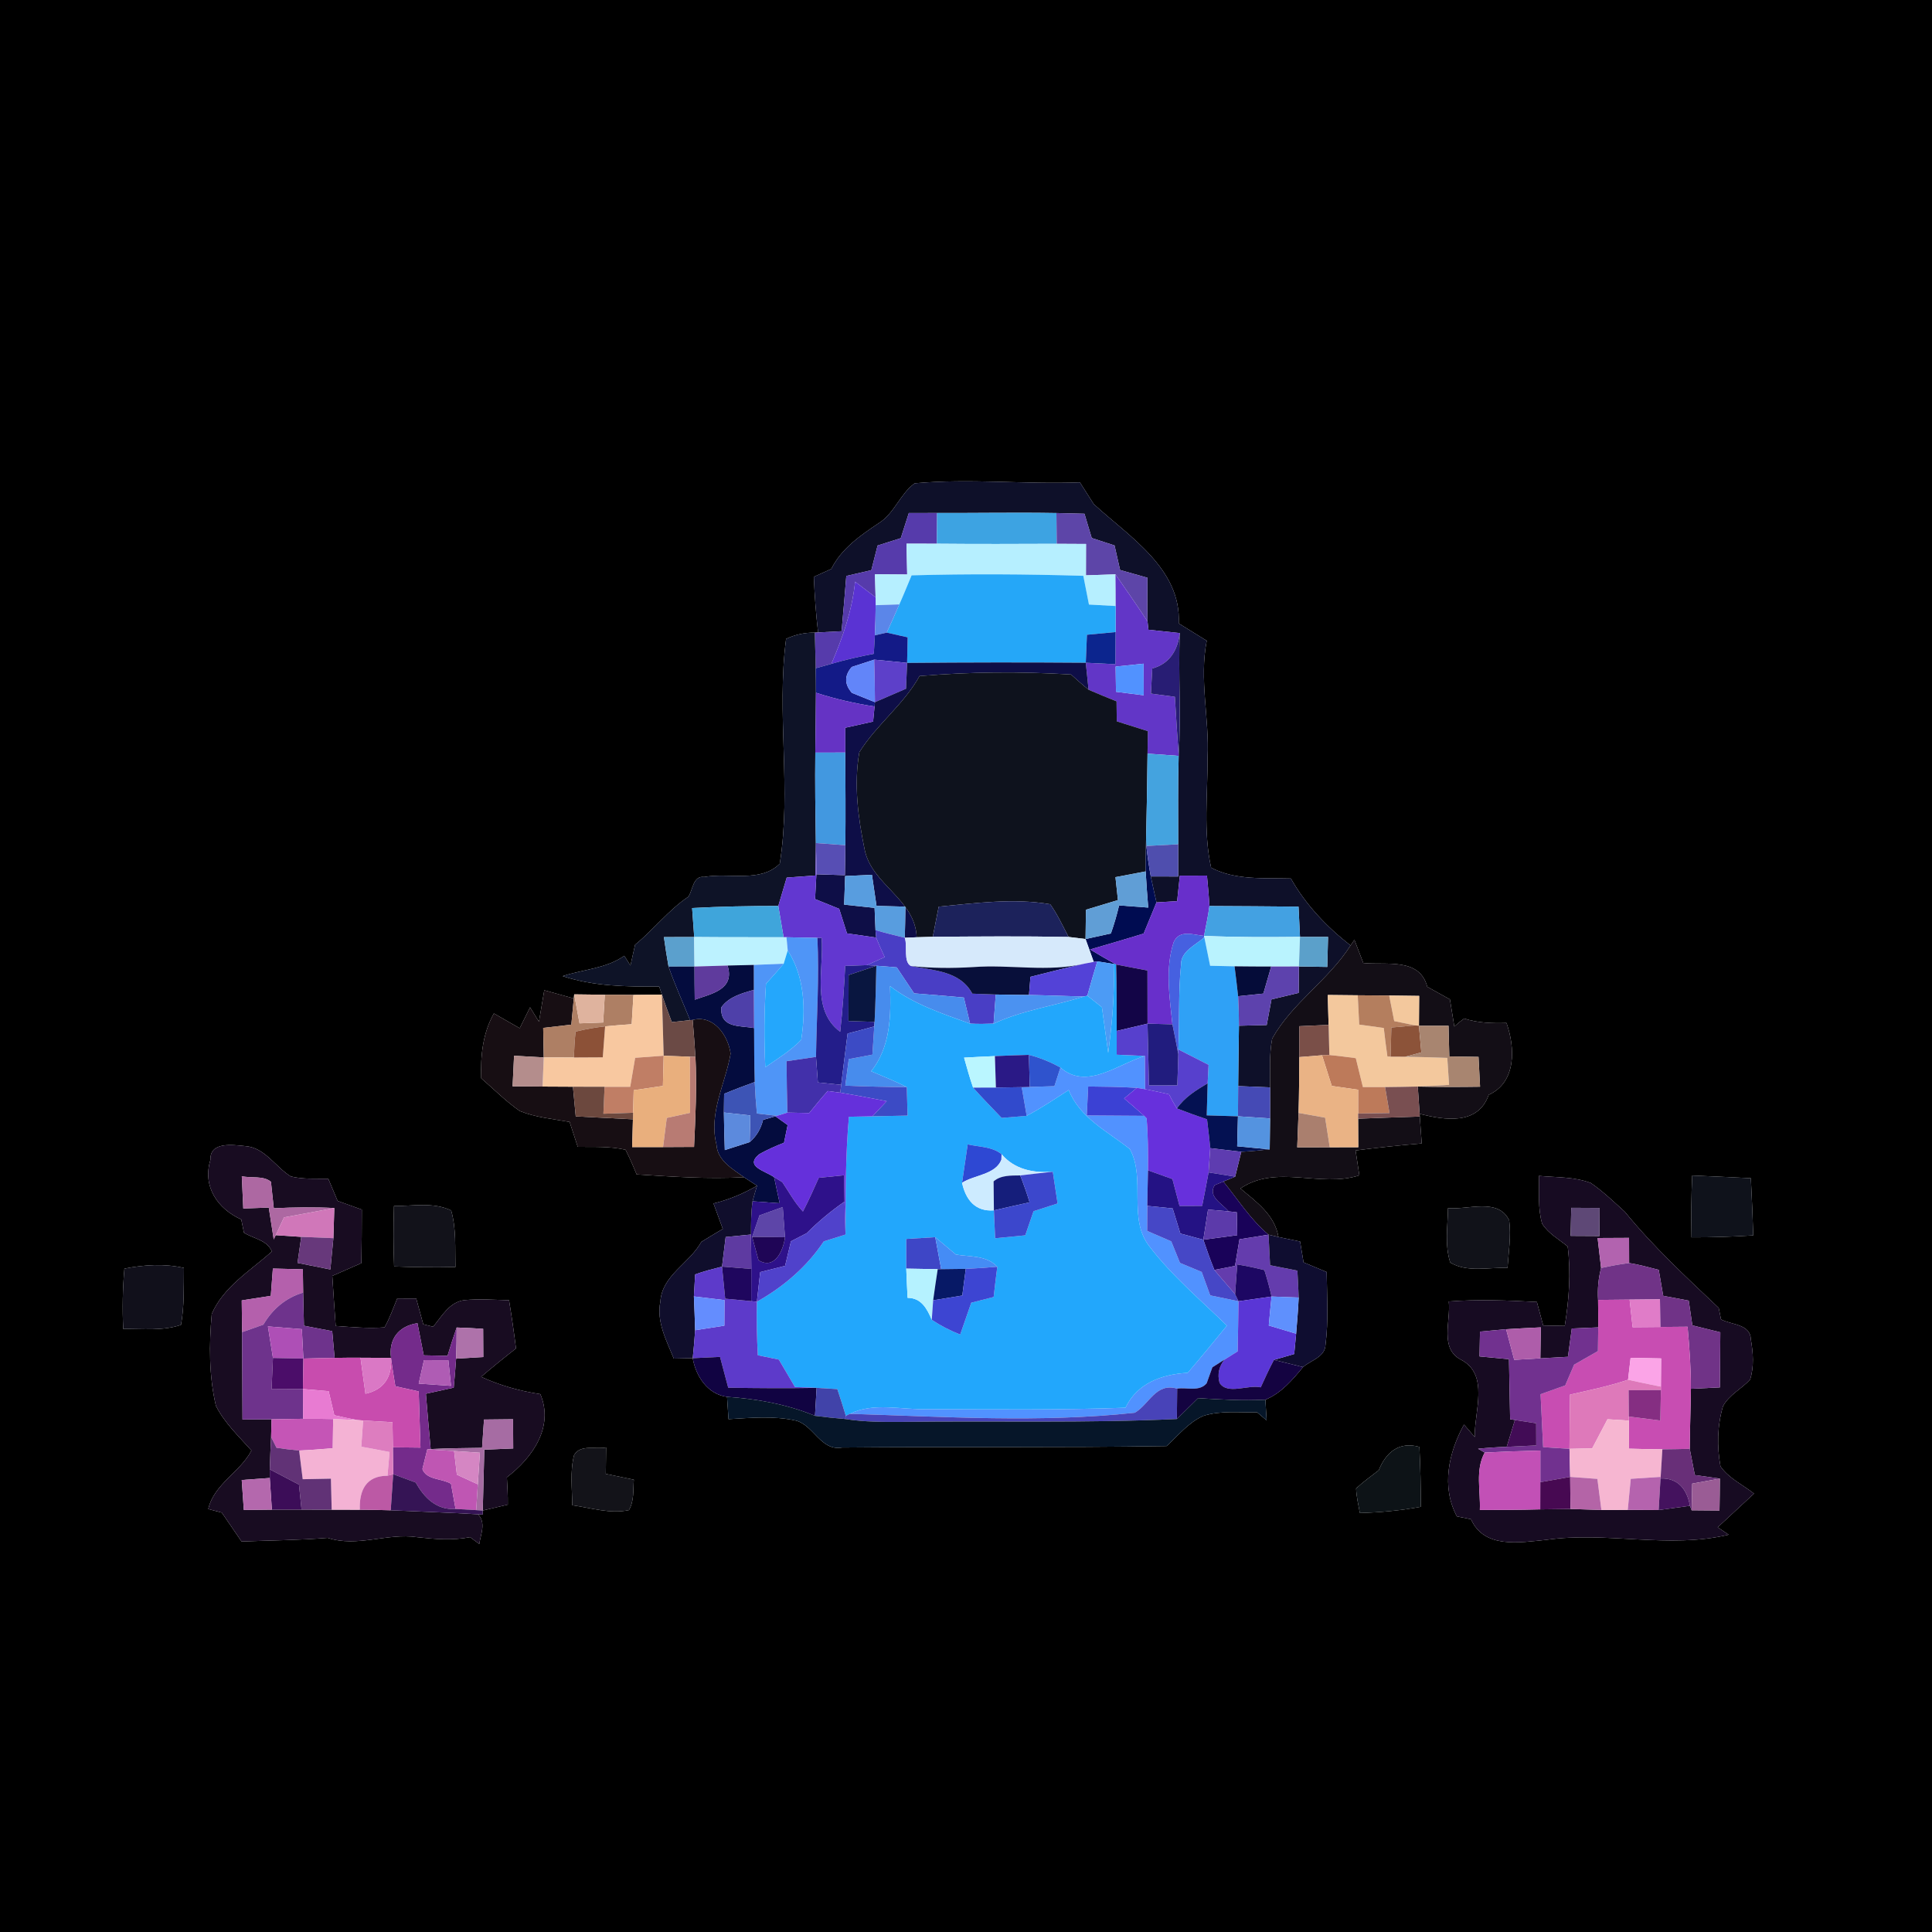 <?xml version="1.0" encoding="UTF-8" ?>
<!DOCTYPE svg PUBLIC "-//W3C//DTD SVG 1.1//EN" "http://www.w3.org/Graphics/SVG/1.1/DTD/svg11.dtd">
<svg width="250pt" height="250pt" viewBox="0 0 250 250" version="1.1" xmlns="http://www.w3.org/2000/svg">
<g id="#000000ff">
<path fill="#000000" opacity="1.00" d=" M 0.00 0.00 L 250.00 0.00 L 250.00 250.00 L 0.00 250.00 L 0.00 0.00 M 118.36 62.54 C 116.47 63.90 115.73 66.46 113.69 67.71 C 111.31 69.31 108.89 70.97 107.57 73.62 C 107.01 73.87 105.88 74.39 105.31 74.64 C 105.41 77.05 105.58 79.45 105.86 81.84 L 105.43 81.86 C 104.12 81.85 102.88 82.12 101.72 82.67 C 100.45 92.30 102.44 102.19 100.90 111.76 C 98.42 114.27 94.29 112.89 91.11 113.48 C 89.68 113.29 89.66 115.15 89.08 116.03 C 86.49 117.77 84.59 120.29 82.18 122.25 C 82.03 122.93 81.73 124.27 81.58 124.94 C 81.38 124.63 80.98 124.00 80.78 123.68 C 78.43 125.34 75.47 125.43 72.81 126.31 C 76.84 127.64 81.10 127.68 85.30 127.66 C 85.38 127.92 85.56 128.44 85.65 128.70 C 84.42 128.71 83.20 128.73 81.97 128.74 C 80.73 128.72 79.49 128.72 78.26 128.72 C 77.27 128.71 75.29 128.69 74.30 128.67 L 74.25 129.20 C 72.97 128.84 71.70 128.49 70.43 128.14 C 70.20 129.50 69.97 130.86 69.74 132.21 C 69.45 131.75 68.87 130.81 68.59 130.35 C 68.14 131.25 67.70 132.15 67.25 133.05 C 66.14 132.41 65.02 131.77 63.91 131.14 C 62.46 133.70 62.17 136.64 62.27 139.53 C 63.92 140.96 65.47 142.52 67.27 143.77 C 69.32 144.60 71.55 144.79 73.71 145.18 C 74.06 146.25 74.41 147.33 74.76 148.40 C 76.82 148.43 78.92 148.31 80.95 148.78 C 81.47 149.82 81.94 150.88 82.38 151.97 C 87.00 152.26 91.64 152.59 96.27 152.33 C 96.69 152.61 97.54 153.16 97.96 153.43 C 96.20 154.46 94.31 155.24 92.33 155.73 C 92.73 156.83 93.13 157.92 93.53 159.02 C 92.60 159.57 91.67 160.13 90.75 160.70 C 89.23 163.48 85.67 165.00 85.45 168.43 C 84.93 171.04 86.24 173.47 87.19 175.80 C 87.80 175.79 89.03 175.76 89.64 175.75 C 90.04 178.08 91.57 180.42 94.08 180.75 C 94.13 181.47 94.22 182.92 94.27 183.64 C 97.18 183.47 100.14 183.19 103.02 183.83 C 105.32 184.47 106.23 187.79 108.95 187.31 C 122.95 187.18 136.96 187.34 150.96 187.12 C 152.46 185.75 153.78 184.08 155.67 183.23 C 157.92 182.49 160.34 182.81 162.67 182.75 C 162.98 183.01 163.60 183.53 163.90 183.79 C 163.86 183.12 163.78 181.79 163.74 181.12 C 165.79 180.28 167.24 178.56 168.61 176.90 C 169.62 176.02 171.46 175.61 171.52 174.02 C 171.92 170.89 171.71 167.73 171.67 164.60 C 170.67 164.18 169.67 163.76 168.68 163.35 C 168.53 162.44 168.38 161.55 168.23 160.65 C 167.30 160.46 166.36 160.27 165.43 160.07 C 164.96 157.21 162.57 155.52 160.51 153.79 C 165.18 150.61 170.84 153.73 175.90 152.09 C 175.74 151.02 175.57 149.94 175.41 148.87 C 178.25 148.50 181.11 148.20 183.97 147.96 C 183.90 147.09 183.78 145.35 183.72 144.48 L 183.70 144.13 C 186.93 144.95 191.25 145.64 192.64 141.67 C 196.24 140.04 196.07 135.56 194.94 132.37 C 193.10 132.43 191.23 132.37 189.46 131.80 C 189.02 132.12 188.60 132.46 188.19 132.83 C 188.00 131.66 187.81 130.49 187.62 129.32 C 186.64 128.78 185.66 128.24 184.69 127.69 C 183.69 123.87 179.38 124.92 176.41 124.61 C 176.02 123.61 175.64 122.61 175.26 121.62 L 174.76 122.34 C 171.68 119.94 168.97 117.09 167.04 113.68 C 163.58 113.58 159.89 113.94 156.72 112.28 C 155.68 107.60 156.28 102.75 156.26 98.00 C 156.50 92.96 155.16 87.93 156.15 82.91 C 154.94 82.17 153.73 81.42 152.53 80.67 C 152.87 73.59 146.15 69.47 141.53 65.23 C 140.93 64.29 140.34 63.35 139.74 62.42 C 132.62 62.69 125.46 61.89 118.36 62.54 M 27.23 150.09 C 26.17 153.54 28.16 156.42 31.22 157.80 C 31.34 158.37 31.45 158.94 31.57 159.51 C 32.78 160.28 34.62 160.47 35.18 161.95 C 32.41 164.42 28.92 166.50 27.40 170.03 C 27.05 173.97 27.03 178.04 27.94 181.91 C 29.05 184.13 30.91 185.86 32.54 187.70 C 31.05 190.54 27.70 192.02 26.95 195.27 C 27.39 195.38 28.26 195.62 28.70 195.73 C 29.55 196.98 30.40 198.23 31.26 199.47 C 34.97 199.33 38.69 199.30 42.40 199.00 C 46.23 200.27 50.09 198.34 53.96 198.91 C 56.24 199.16 58.56 199.36 60.83 198.91 C 61.13 199.13 61.73 199.57 62.02 199.79 C 62.20 198.51 62.93 197.05 61.85 195.95 L 62.47 195.99 L 62.47 195.46 C 63.28 195.27 64.90 194.89 65.71 194.70 C 65.73 193.51 65.65 192.34 65.59 191.16 C 68.87 188.66 71.72 184.67 69.92 180.40 C 67.28 180.00 64.69 179.28 62.26 178.16 C 63.73 176.90 65.24 175.68 66.77 174.49 C 66.51 172.40 66.21 170.32 65.87 168.25 C 63.93 168.20 61.99 168.05 60.07 168.24 C 58.15 168.49 57.17 170.33 56.05 171.68 C 55.73 171.60 55.09 171.44 54.77 171.36 C 54.46 170.25 54.16 169.14 53.86 168.03 C 53.24 168.03 52.02 168.02 51.40 168.02 C 50.88 169.27 50.44 170.57 49.76 171.76 C 47.65 171.93 45.54 171.72 43.44 171.58 C 43.28 169.42 43.14 167.26 43.00 165.10 C 44.26 164.55 45.51 164.00 46.76 163.45 C 46.80 161.14 46.82 158.83 46.82 156.52 C 45.77 156.15 44.73 155.77 43.69 155.40 C 43.29 154.44 42.88 153.49 42.48 152.53 C 40.86 152.50 39.21 152.62 37.63 152.23 C 35.60 150.98 34.28 148.46 31.68 148.30 C 30.09 148.14 27.14 147.71 27.23 150.09 M 199.13 152.16 C 199.20 154.22 198.97 156.34 199.55 158.34 C 200.34 159.61 201.73 160.36 202.86 161.30 C 203.29 164.73 203.03 168.18 202.48 171.57 C 201.55 171.55 200.62 171.53 199.69 171.52 C 199.42 170.50 199.14 169.48 198.87 168.47 C 195.07 168.27 191.26 168.12 187.47 168.41 C 187.75 170.92 186.25 174.49 189.04 175.94 C 192.76 177.87 190.76 182.65 190.83 185.95 C 190.37 185.41 189.90 184.87 189.44 184.34 C 187.45 187.97 186.47 192.38 188.52 196.22 C 189.13 196.34 189.74 196.46 190.35 196.59 C 192.06 200.44 196.67 199.59 200.05 199.26 C 207.92 198.13 215.89 200.45 223.69 198.59 C 223.34 198.35 222.62 197.87 222.27 197.63 C 223.83 196.18 225.40 194.72 226.97 193.27 C 225.52 192.13 223.69 191.29 222.63 189.75 C 222.16 187.19 222.21 184.49 222.95 181.98 C 223.73 180.49 225.35 179.73 226.46 178.52 C 227.00 176.85 226.85 175.02 226.56 173.32 C 226.50 171.31 224.05 171.45 222.70 170.73 C 222.62 170.36 222.48 169.61 222.40 169.24 C 218.19 165.26 213.91 161.29 210.24 156.79 C 208.82 155.51 207.43 154.16 205.85 153.08 C 203.71 152.26 201.37 152.37 199.13 152.16 M 218.97 152.11 C 218.85 154.78 218.82 157.44 218.88 160.11 C 221.54 160.12 224.21 160.03 226.87 159.86 C 226.79 157.39 226.69 154.92 226.56 152.46 C 224.03 152.33 221.50 152.22 218.97 152.11 M 50.98 156.06 C 50.90 158.66 50.90 161.27 51.00 163.88 C 53.64 163.98 56.29 164.01 58.93 163.95 C 58.87 161.51 59.06 159.01 58.38 156.63 C 56.08 155.53 53.44 156.07 50.98 156.06 M 187.37 156.33 C 187.34 158.67 186.93 161.10 187.66 163.37 C 189.87 164.70 192.62 163.96 195.07 164.07 C 195.21 162.02 195.55 159.97 195.29 157.92 C 193.89 154.96 189.95 156.58 187.37 156.33 M 16.10 164.16 C 15.87 166.76 15.82 169.36 15.95 171.97 C 18.43 171.93 21.02 172.25 23.42 171.44 C 23.86 169.01 23.77 166.53 23.80 164.07 C 21.25 163.49 18.65 163.66 16.10 164.16 M 74.29 188.28 C 73.74 190.40 74.04 192.62 74.05 194.78 C 76.47 195.11 78.94 195.93 81.38 195.41 C 82.08 194.21 81.91 192.79 82.02 191.47 C 80.81 191.22 79.60 190.97 78.39 190.72 C 78.40 189.57 78.42 188.43 78.43 187.30 C 77.10 187.57 75.11 186.87 74.29 188.28 M 178.41 190.25 C 177.42 191.02 176.40 191.75 175.48 192.60 C 175.52 193.67 175.77 194.72 175.97 195.78 C 178.61 195.71 181.25 195.46 183.85 194.98 C 183.86 192.40 183.80 189.81 183.67 187.23 C 181.05 186.49 179.35 187.92 178.41 190.25 Z" />
</g>
<g id="#0e1029ff">
<path fill="#0e1029" opacity="1.00" d=" M 118.36 62.54 C 125.46 61.89 132.62 62.69 139.74 62.42 C 140.34 63.35 140.93 64.29 141.53 65.23 C 146.15 69.47 152.87 73.59 152.53 80.67 C 153.73 81.42 154.94 82.17 156.15 82.91 C 155.16 87.93 156.50 92.96 156.26 98.00 C 156.28 102.75 155.68 107.60 156.72 112.28 C 159.89 113.94 163.58 113.58 167.04 113.68 C 168.97 117.09 171.68 119.94 174.76 122.34 C 171.93 126.81 167.21 129.76 164.62 134.39 C 164.22 136.47 164.37 138.60 164.35 140.71 C 162.97 140.65 161.59 140.59 160.22 140.54 C 160.23 137.93 160.29 135.33 160.32 132.73 C 161.51 132.70 162.71 132.67 163.91 132.64 C 164.11 131.53 164.32 130.42 164.53 129.32 C 165.70 129.04 166.87 128.76 168.05 128.48 C 168.06 127.34 168.07 126.20 168.08 125.06 C 169.30 125.08 170.52 125.10 171.75 125.12 C 171.78 123.82 171.82 122.53 171.85 121.23 C 170.64 121.23 169.43 121.23 168.22 121.23 C 168.16 119.92 168.09 118.62 168.03 117.32 C 164.19 117.28 160.34 117.26 156.50 117.24 C 156.43 115.93 156.30 114.61 156.18 113.30 C 155.31 113.30 153.55 113.31 152.67 113.31 C 152.55 114.41 152.43 115.51 152.32 116.61 C 151.65 116.65 150.32 116.73 149.65 116.77 C 149.40 115.65 149.14 114.53 148.91 113.41 C 149.80 113.41 151.57 113.42 152.46 113.42 C 152.46 112.03 152.46 110.64 152.46 109.25 C 152.46 105.44 152.41 101.62 152.52 97.81 C 152.85 92.52 152.45 87.22 152.66 81.92 C 151.31 81.78 149.96 81.63 148.61 81.49 C 148.58 81.23 148.52 80.69 148.49 80.42 C 148.45 78.53 148.47 76.65 148.48 74.76 C 147.30 74.43 146.12 74.09 144.94 73.76 C 144.70 72.70 144.46 71.64 144.22 70.58 C 143.23 70.26 142.25 69.94 141.27 69.62 C 140.95 68.57 140.64 67.53 140.33 66.48 C 139.12 66.45 137.91 66.42 136.70 66.39 C 131.55 66.30 126.41 66.40 121.26 66.38 C 120.04 66.38 118.82 66.38 117.60 66.39 C 117.25 67.47 116.90 68.56 116.56 69.64 C 115.56 69.96 114.56 70.27 113.56 70.59 C 113.29 71.65 113.02 72.71 112.75 73.78 C 111.67 74.03 110.59 74.28 109.51 74.53 C 109.32 76.91 109.12 79.29 108.90 81.68 C 108.14 81.72 106.62 81.80 105.86 81.84 C 105.58 79.45 105.41 77.05 105.31 74.64 C 105.88 74.39 107.01 73.87 107.57 73.62 C 108.89 70.97 111.31 69.31 113.69 67.71 C 115.73 66.46 116.47 63.90 118.36 62.54 Z" />
</g>
<g id="#563babff">
<path fill="#563bab" opacity="1.00" d=" M 117.60 66.39 C 118.82 66.38 120.04 66.38 121.26 66.38 C 121.25 67.70 121.24 69.03 121.23 70.36 C 119.92 70.36 118.61 70.35 117.30 70.35 C 117.33 71.68 117.36 73.01 117.39 74.34 C 115.99 74.33 114.60 74.32 113.22 74.31 C 113.24 75.06 113.28 76.55 113.30 77.29 C 112.41 76.62 111.53 75.95 110.65 75.27 C 110.27 78.98 109.05 82.50 107.58 85.90 C 107.07 86.04 106.06 86.33 105.55 86.47 C 105.52 84.93 105.48 83.39 105.43 81.86 L 105.86 81.84 C 106.62 81.80 108.14 81.72 108.90 81.68 C 109.12 79.29 109.32 76.91 109.51 74.53 C 110.59 74.28 111.67 74.03 112.75 73.78 C 113.02 72.71 113.29 71.65 113.56 70.59 C 114.56 70.27 115.56 69.96 116.56 69.64 C 116.90 68.56 117.25 67.47 117.60 66.39 Z" />
</g>
<g id="#3da3e2ff">
<path fill="#3da3e2" opacity="1.00" d=" M 121.26 66.38 C 126.41 66.40 131.55 66.30 136.70 66.39 C 136.71 67.72 136.72 69.05 136.74 70.37 C 131.57 70.39 126.40 70.41 121.23 70.36 C 121.24 69.03 121.25 67.70 121.26 66.38 Z" />
</g>
<g id="#5d45a8ff">
<path fill="#5d45a8" opacity="1.00" d=" M 136.70 66.39 C 137.91 66.42 139.12 66.45 140.33 66.48 C 140.64 67.53 140.95 68.57 141.27 69.62 C 142.25 69.94 143.23 70.26 144.22 70.58 C 144.46 71.64 144.70 72.70 144.94 73.76 C 146.12 74.09 147.30 74.43 148.48 74.76 C 148.47 76.65 148.45 78.53 148.49 80.42 C 147.16 78.35 145.73 76.35 144.34 74.32 C 143.39 74.35 141.48 74.42 140.52 74.45 C 140.52 73.10 140.53 71.74 140.53 70.39 C 139.27 70.38 138.00 70.38 136.74 70.37 C 136.72 69.05 136.71 67.72 136.70 66.39 Z" />
<path fill="#5d45a8" opacity="1.00" d=" M 98.28 157.27 C 99.04 157.00 100.54 156.46 101.29 156.19 C 101.37 157.16 101.51 159.12 101.58 160.10 C 100.52 160.09 98.39 160.06 97.33 160.05 C 97.57 159.35 98.04 157.96 98.28 157.27 Z" />
</g>
<g id="#b6efffff">
<path fill="#b6efff" opacity="1.00" d=" M 117.30 70.35 C 118.61 70.35 119.92 70.36 121.23 70.36 C 126.40 70.41 131.57 70.39 136.74 70.37 C 138.00 70.38 139.27 70.38 140.53 70.39 C 140.53 71.74 140.52 73.10 140.52 74.45 C 141.48 74.42 143.39 74.35 144.34 74.32 C 144.36 75.69 144.37 77.05 144.37 78.42 C 143.50 78.37 141.77 78.27 140.91 78.23 C 140.66 76.98 140.42 75.74 140.18 74.51 C 132.78 74.29 125.36 74.24 117.96 74.45 C 117.43 75.71 116.93 76.97 116.37 78.21 C 115.61 78.24 114.07 78.28 113.31 78.31 L 113.30 77.29 C 113.28 76.55 113.24 75.06 113.22 74.31 C 114.60 74.32 115.99 74.33 117.39 74.34 C 117.36 73.01 117.33 71.68 117.30 70.35 Z" />
</g>
<g id="#6236c7ff">
<path fill="#6236c7" opacity="1.00" d=" M 144.34 74.32 C 145.73 76.35 147.16 78.35 148.49 80.42 C 148.52 80.69 148.58 81.23 148.61 81.49 C 149.96 81.63 151.31 81.78 152.66 81.92 C 152.41 84.12 151.34 85.91 149.10 86.50 C 149.04 87.58 148.98 88.66 148.93 89.75 C 149.70 89.85 151.26 90.06 152.03 90.17 C 152.18 92.72 152.34 95.27 152.52 97.81 C 151.18 97.71 149.83 97.61 148.49 97.52 C 148.50 96.79 148.52 95.34 148.53 94.61 C 147.19 94.18 145.85 93.76 144.51 93.34 C 144.50 92.69 144.49 91.40 144.48 90.75 C 143.26 90.27 142.05 89.77 140.86 89.25 C 140.73 88.08 140.62 86.92 140.50 85.76 C 141.46 85.80 143.37 85.90 144.33 85.95 C 144.34 84.56 144.35 83.18 144.36 81.79 C 144.36 80.67 144.37 79.54 144.37 78.42 C 144.37 77.05 144.36 75.69 144.34 74.32 M 144.36 86.25 C 144.38 87.34 144.40 88.43 144.41 89.52 C 145.61 89.67 146.80 89.82 148.00 89.97 C 147.99 88.61 147.98 87.25 147.98 85.88 C 146.77 86.01 145.56 86.14 144.36 86.25 Z" />
</g>
<g id="#5a33d3ff">
<path fill="#5a33d3" opacity="1.00" d=" M 110.65 75.27 C 111.53 75.95 112.41 76.62 113.30 77.29 L 113.31 78.31 C 113.30 79.61 113.27 80.91 113.21 82.21 C 113.18 82.80 113.11 84.00 113.07 84.60 C 111.22 84.96 109.38 85.37 107.58 85.90 C 109.05 82.50 110.27 78.98 110.65 75.27 Z" />
</g>
<g id="#25a7f8ff">
<path fill="#25a7f8" opacity="1.00" d=" M 117.96 74.45 C 125.36 74.24 132.78 74.29 140.18 74.51 C 140.42 75.74 140.66 76.98 140.91 78.23 C 141.77 78.27 143.50 78.37 144.37 78.42 C 144.37 79.54 144.36 80.67 144.36 81.79 C 143.43 81.88 141.58 82.05 140.65 82.14 C 140.60 83.35 140.55 84.55 140.50 85.76 C 132.79 85.70 125.09 85.71 117.38 85.78 C 117.40 84.95 117.43 83.30 117.45 82.47 C 116.77 82.32 115.42 82.01 114.74 81.86 C 115.31 80.65 115.84 79.43 116.37 78.21 C 116.93 76.97 117.43 75.71 117.96 74.45 Z" />
</g>
<g id="#5b86e9ff">
<path fill="#5b86e9" opacity="1.00" d=" M 113.31 78.31 C 114.07 78.28 115.61 78.24 116.37 78.21 C 115.84 79.43 115.31 80.65 114.74 81.86 C 114.36 81.95 113.59 82.12 113.21 82.21 C 113.27 80.91 113.30 79.61 113.31 78.31 Z" />
</g>
<g id="#0e1327ff">
<path fill="#0e1327" opacity="1.00" d=" M 101.72 82.67 C 102.88 82.12 104.12 81.85 105.43 81.86 C 105.48 83.39 105.52 84.93 105.55 86.47 C 105.57 87.52 105.58 88.58 105.58 89.64 C 105.57 92.22 105.53 94.80 105.50 97.39 C 105.45 101.29 105.51 105.19 105.57 109.09 C 105.57 110.49 105.54 111.89 105.52 113.29 C 104.28 113.38 103.04 113.47 101.80 113.56 C 101.44 114.78 101.07 116.01 100.71 117.23 C 96.99 117.23 93.27 117.30 89.56 117.50 C 89.62 118.43 89.76 120.31 89.83 121.25 C 88.52 121.25 87.21 121.25 85.91 121.26 C 86.08 122.53 86.29 123.81 86.51 125.08 C 87.33 127.43 88.36 129.70 89.30 132.01 C 88.71 132.07 87.52 132.20 86.93 132.26 C 86.48 131.08 86.05 129.89 85.65 128.70 C 85.56 128.44 85.38 127.92 85.30 127.66 C 81.10 127.68 76.84 127.64 72.81 126.31 C 75.47 125.43 78.43 125.34 80.78 123.68 C 80.98 124.00 81.38 124.63 81.58 124.94 C 81.73 124.27 82.03 122.93 82.18 122.25 C 84.59 120.29 86.49 117.77 89.08 116.03 C 89.66 115.15 89.68 113.29 91.11 113.48 C 94.29 112.89 98.42 114.27 100.90 111.76 C 102.44 102.19 100.45 92.30 101.72 82.67 Z" />
</g>
<g id="#131a87ff">
<path fill="#131a87" opacity="1.00" d=" M 113.21 82.21 C 113.59 82.12 114.36 81.95 114.74 81.86 C 115.42 82.01 116.77 82.32 117.45 82.47 C 117.43 83.30 117.40 84.95 117.38 85.78 C 115.96 85.63 114.54 85.49 113.12 85.36 C 112.39 85.60 110.95 86.06 110.22 86.30 C 109.25 87.42 109.25 88.54 110.24 89.66 C 110.99 89.96 112.48 90.56 113.22 90.86 L 113.17 91.42 C 110.60 91.03 108.06 90.44 105.58 89.64 C 105.58 88.58 105.57 87.52 105.55 86.47 C 106.06 86.33 107.07 86.04 107.58 85.90 C 109.38 85.37 111.22 84.96 113.07 84.60 C 113.11 84.00 113.18 82.80 113.21 82.21 Z" />
</g>
<g id="#0c258eff">
<path fill="#0c258e" opacity="1.00" d=" M 140.65 82.14 C 141.58 82.05 143.43 81.88 144.36 81.79 C 144.35 83.18 144.34 84.56 144.33 85.95 C 143.37 85.90 141.46 85.80 140.50 85.76 C 140.55 84.55 140.60 83.35 140.65 82.14 Z" />
</g>
<g id="#281d74ff">
<path fill="#281d74" opacity="1.00" d=" M 152.66 81.92 C 152.45 87.22 152.85 92.52 152.52 97.81 C 152.34 95.27 152.18 92.72 152.03 90.17 C 151.26 90.06 149.70 89.85 148.93 89.75 C 148.98 88.66 149.04 87.58 149.10 86.50 C 151.34 85.91 152.41 84.12 152.66 81.92 Z" />
</g>
<g id="#6285f9ff">
<path fill="#6285f9" opacity="1.00" d=" M 110.22 86.30 C 110.95 86.06 112.39 85.60 113.12 85.36 C 113.17 87.19 113.21 89.03 113.22 90.86 C 112.48 90.56 110.99 89.96 110.24 89.66 C 109.25 88.54 109.25 87.42 110.22 86.30 Z" />
</g>
<g id="#5d40c9ff">
<path fill="#5d40c9" opacity="1.00" d=" M 113.12 85.36 C 114.54 85.49 115.96 85.63 117.38 85.78 C 117.35 86.62 117.28 88.29 117.24 89.12 C 115.90 89.69 114.56 90.27 113.22 90.86 C 113.21 89.03 113.17 87.19 113.12 85.36 Z" />
</g>
<g id="#0e0e47ff">
<path fill="#0e0e47" opacity="1.00" d=" M 117.38 85.78 C 125.09 85.71 132.79 85.70 140.50 85.76 C 140.62 86.92 140.73 88.08 140.86 89.25 C 140.08 88.62 139.33 87.94 138.59 87.28 C 132.06 86.88 125.51 86.93 118.99 87.48 C 116.93 91.19 113.42 93.77 111.20 97.33 C 110.47 101.48 111.03 105.80 111.88 109.91 C 112.79 114.52 118.42 116.30 118.62 121.28 L 117.08 121.35 C 117.12 120.01 117.14 118.66 117.16 117.32 C 115.92 117.28 114.67 117.25 113.42 117.22 C 113.23 115.88 113.03 114.54 112.83 113.20 C 111.67 113.26 110.51 113.31 109.36 113.36 C 109.32 114.59 109.27 115.83 109.23 117.06 C 110.54 117.20 111.86 117.34 113.17 117.48 C 113.20 118.20 113.26 119.64 113.29 120.36 L 113.37 121.32 C 112.11 121.14 110.86 120.96 109.60 120.78 C 109.27 119.72 108.93 118.66 108.59 117.60 C 107.55 117.18 106.51 116.76 105.47 116.34 C 105.51 115.54 105.60 113.93 105.64 113.13 C 106.56 113.16 108.41 113.22 109.33 113.25 C 109.35 111.95 109.37 110.66 109.39 109.37 C 109.43 105.37 109.40 101.38 109.38 97.38 C 109.38 96.58 109.38 94.97 109.38 94.17 C 110.58 93.90 111.78 93.63 112.98 93.37 C 113.03 92.88 113.12 91.91 113.17 91.42 L 113.22 90.86 C 114.56 90.27 115.90 89.69 117.24 89.12 C 117.28 88.29 117.35 86.62 117.38 85.78 Z" />
</g>
<g id="#5192ffff">
<path fill="#5192ff" opacity="1.00" d=" M 144.36 86.25 C 145.56 86.14 146.77 86.01 147.98 85.88 C 147.98 87.25 147.99 88.61 148.00 89.97 C 146.80 89.82 145.61 89.67 144.41 89.52 C 144.40 88.43 144.38 87.34 144.36 86.25 Z" />
<path fill="#5192ff" opacity="1.00" d=" M 137.22 138.14 C 140.63 141.13 144.66 137.67 148.15 136.64 C 148.16 138.07 148.17 139.50 148.18 140.94 L 147.10 140.77 C 145.00 140.63 142.90 140.62 140.81 140.59 C 140.76 141.53 140.68 143.40 140.63 144.34 C 143.10 144.35 145.58 144.37 148.05 144.39 L 148.37 144.71 C 148.56 146.95 148.57 149.19 148.55 151.44 C 148.52 152.97 148.48 154.50 148.46 156.04 C 148.45 157.12 148.44 158.20 148.44 159.28 C 149.47 159.73 150.51 160.18 151.56 160.63 C 151.93 161.56 152.31 162.49 152.69 163.42 C 153.62 163.81 154.56 164.20 155.50 164.59 C 155.86 165.60 156.23 166.61 156.60 167.62 C 157.82 167.87 159.04 168.12 160.26 168.38 C 160.23 170.54 160.20 172.70 160.15 174.87 C 159.72 175.13 158.87 175.67 158.45 175.93 C 158.06 176.18 157.27 176.68 156.88 176.93 C 156.69 177.44 156.32 178.48 156.14 179.00 C 155.18 180.13 153.58 179.49 152.32 179.69 C 149.55 178.88 148.73 181.71 146.84 182.81 C 134.58 184.13 122.25 183.32 109.97 182.95 C 113.07 181.41 116.69 182.46 120.01 182.34 C 128.55 182.36 137.09 182.47 145.63 182.16 C 147.18 178.95 150.34 177.84 153.69 177.64 C 155.41 175.63 157.09 173.59 158.76 171.54 C 155.35 168.20 151.65 165.11 148.74 161.29 C 145.90 157.69 148.30 152.55 146.21 148.70 C 143.32 146.39 139.76 144.71 138.29 141.05 C 136.50 142.20 134.74 143.39 132.85 144.39 C 132.64 143.15 132.42 141.91 132.21 140.68 C 132.47 140.67 132.99 140.66 133.25 140.65 C 134.31 140.62 135.37 140.58 136.44 140.55 C 136.63 139.95 137.02 138.74 137.22 138.14 Z" />
</g>
<g id="#0e121dff">
<path fill="#0e121d" opacity="1.00" d=" M 111.20 97.33 C 113.42 93.77 116.93 91.19 118.99 87.48 C 125.51 86.93 132.06 86.88 138.59 87.28 C 139.33 87.94 140.08 88.62 140.86 89.25 C 142.05 89.77 143.26 90.27 144.48 90.75 C 144.49 91.40 144.50 92.69 144.51 93.34 C 145.85 93.76 147.19 94.18 148.53 94.61 C 148.52 95.34 148.50 96.79 148.49 97.52 C 148.45 101.23 148.39 104.94 148.30 108.66 C 148.26 110.02 148.24 111.39 148.25 112.76 C 146.95 113.01 145.64 113.25 144.34 113.50 C 144.42 114.24 144.58 115.73 144.66 116.47 C 143.28 116.89 141.90 117.31 140.52 117.72 C 140.51 118.67 140.48 120.57 140.47 121.51 C 139.92 121.44 138.82 121.31 138.27 121.24 C 137.52 119.81 136.84 118.33 135.90 117.01 C 131.12 116.19 126.26 116.87 121.47 117.32 C 121.21 118.62 120.95 119.92 120.70 121.22 C 120.18 121.24 119.14 121.27 118.62 121.28 C 118.42 116.30 112.79 114.52 111.88 109.91 C 111.03 105.80 110.47 101.48 111.20 97.33 Z" />
</g>
<g id="#6533c4ff">
<path fill="#6533c4" opacity="1.00" d=" M 105.58 89.64 C 108.06 90.44 110.60 91.03 113.17 91.42 C 113.12 91.91 113.03 92.88 112.98 93.37 C 111.78 93.63 110.58 93.90 109.38 94.17 C 109.38 94.97 109.38 96.58 109.38 97.38 C 108.41 97.38 106.47 97.39 105.50 97.39 C 105.53 94.80 105.57 92.22 105.58 89.64 Z" />
</g>
<g id="#4298e0ff">
<path fill="#4298e0" opacity="1.00" d=" M 105.50 97.39 C 106.47 97.39 108.41 97.38 109.38 97.38 C 109.40 101.38 109.43 105.37 109.39 109.37 C 108.43 109.30 106.52 109.16 105.57 109.09 C 105.51 105.19 105.45 101.29 105.50 97.39 Z" />
</g>
<g id="#44a3dfff">
<path fill="#44a3df" opacity="1.00" d=" M 148.49 97.52 C 149.83 97.61 151.18 97.71 152.52 97.81 C 152.41 101.62 152.46 105.44 152.46 109.25 C 151.43 109.30 149.37 109.41 148.34 109.47 L 148.30 108.66 C 148.39 104.94 148.45 101.23 148.49 97.52 Z" />
</g>
<g id="#6237d0ff">
<path fill="#6237d0" opacity="1.00" d=" M 105.52 113.29 C 105.54 111.89 105.57 110.49 105.57 109.09 C 105.62 110.44 105.65 111.78 105.64 113.13 C 105.60 113.93 105.51 115.54 105.47 116.34 C 106.51 116.76 107.55 117.18 108.59 117.60 C 108.93 118.66 109.27 119.72 109.60 120.78 C 110.86 120.96 112.11 121.14 113.37 121.32 C 113.71 122.17 114.09 123.01 114.48 123.85 C 113.90 124.11 112.75 124.63 112.17 124.89 C 111.23 124.92 110.30 124.96 109.37 124.99 C 109.22 127.84 109.04 130.68 108.72 133.51 C 104.92 130.70 106.64 125.40 106.32 121.37 L 105.77 121.36 C 104.43 121.33 103.10 121.30 101.77 121.28 L 101.40 121.28 C 101.17 119.93 100.94 118.58 100.71 117.23 C 101.07 116.01 101.44 114.78 101.80 113.56 C 103.04 113.47 104.28 113.38 105.52 113.29 Z" />
</g>
<g id="#574eb4ff">
<path fill="#574eb4" opacity="1.00" d=" M 105.57 109.09 C 106.52 109.16 108.43 109.30 109.39 109.37 C 109.37 110.66 109.35 111.95 109.33 113.25 C 108.41 113.22 106.56 113.16 105.64 113.13 C 105.65 111.78 105.62 110.44 105.57 109.09 Z" />
</g>
<g id="#000c51ff">
<path fill="#000c51" opacity="1.00" d=" M 148.30 108.66 L 148.34 109.47 C 148.48 110.79 148.67 112.10 148.91 113.41 C 149.14 114.53 149.40 115.65 149.65 116.77 C 149.10 118.11 148.54 119.46 147.99 120.80 C 145.69 121.52 143.37 122.18 141.06 122.86 C 142.16 123.53 143.29 124.18 144.43 124.81 L 144.11 124.74 C 143.58 124.66 142.52 124.49 141.99 124.40 L 141.53 124.47 C 141.17 123.48 140.82 122.50 140.47 121.51 C 141.29 121.33 142.93 120.97 143.75 120.79 C 144.17 119.60 144.52 118.39 144.81 117.16 C 146.07 117.25 147.32 117.35 148.58 117.44 C 148.45 115.88 148.34 114.32 148.25 112.76 C 148.24 111.39 148.26 110.02 148.30 108.66 Z" />
</g>
<g id="#4f4eaeff">
<path fill="#4f4eae" opacity="1.00" d=" M 148.34 109.47 C 149.37 109.41 151.43 109.30 152.46 109.25 C 152.46 110.64 152.46 112.03 152.46 113.42 C 151.57 113.42 149.80 113.41 148.91 113.41 C 148.67 112.10 148.48 110.79 148.34 109.47 Z" />
</g>
<g id="#589ddfff">
<path fill="#589ddf" opacity="1.00" d=" M 109.36 113.36 C 110.51 113.31 111.67 113.26 112.83 113.20 C 113.03 114.54 113.23 115.88 113.42 117.22 C 114.67 117.25 115.92 117.28 117.16 117.32 C 117.14 118.66 117.12 120.01 117.08 121.35 C 115.81 121.03 114.54 120.73 113.29 120.36 C 113.26 119.64 113.20 118.20 113.17 117.48 C 111.86 117.34 110.54 117.20 109.23 117.06 C 109.27 115.83 109.32 114.59 109.36 113.36 Z" />
</g>
<g id="#609ed6ff">
<path fill="#609ed6" opacity="1.00" d=" M 144.34 113.50 C 145.64 113.25 146.95 113.01 148.25 112.76 C 148.34 114.32 148.45 115.88 148.58 117.44 C 147.32 117.35 146.07 117.25 144.81 117.16 C 144.52 118.39 144.17 119.60 143.75 120.79 C 142.93 120.97 141.29 121.33 140.47 121.51 C 140.48 120.57 140.51 118.67 140.52 117.72 C 141.90 117.31 143.28 116.89 144.66 116.47 C 144.58 115.73 144.42 114.24 144.34 113.50 Z" />
</g>
<g id="#682fcbff">
<path fill="#682fcb" opacity="1.00" d=" M 152.67 113.31 C 153.55 113.31 155.31 113.30 156.18 113.30 C 156.30 114.61 156.43 115.93 156.50 117.24 C 156.33 118.54 156.05 119.82 155.80 121.10 C 154.42 120.98 152.64 120.24 151.88 121.90 C 150.75 125.30 151.35 129.04 151.71 132.55 C 150.90 132.52 149.30 132.48 148.49 132.46 C 148.49 130.16 148.49 127.87 148.48 125.58 C 147.12 125.33 145.77 125.08 144.43 124.81 C 143.29 124.18 142.16 123.53 141.06 122.86 C 143.37 122.18 145.69 121.52 147.99 120.80 C 148.54 119.46 149.10 118.11 149.65 116.77 C 150.32 116.73 151.65 116.65 152.32 116.61 C 152.43 115.51 152.55 114.41 152.67 113.31 Z" />
</g>
<g id="#3fa5dbff">
<path fill="#3fa5db" opacity="1.00" d=" M 89.56 117.50 C 93.27 117.30 96.99 117.23 100.71 117.23 C 100.94 118.58 101.17 119.93 101.40 121.28 C 97.54 121.27 93.68 121.29 89.83 121.25 C 89.76 120.31 89.62 118.43 89.56 117.50 Z" />
</g>
<g id="#1c225bff">
<path fill="#1c225b" opacity="1.00" d=" M 121.47 117.32 C 126.26 116.87 131.12 116.19 135.90 117.01 C 136.84 118.33 137.52 119.81 138.27 121.24 C 132.41 121.13 126.55 121.18 120.70 121.22 C 120.95 119.92 121.21 118.62 121.47 117.32 Z" />
</g>
<g id="#43a1e2ff">
<path fill="#43a1e2" opacity="1.00" d=" M 156.50 117.24 C 160.34 117.26 164.19 117.28 168.03 117.32 C 168.09 118.62 168.16 119.92 168.22 121.23 C 164.08 121.27 159.93 121.29 155.80 121.10 C 156.05 119.82 156.33 118.54 156.50 117.24 Z" />
</g>
<g id="#493ec5ff">
<path fill="#493ec5" opacity="1.00" d=" M 113.29 120.36 C 114.54 120.73 115.81 121.03 117.08 121.35 C 117.46 122.43 116.86 124.43 117.87 125.00 C 120.78 125.59 124.22 125.61 125.82 128.58 C 126.82 128.62 127.84 128.66 128.85 128.69 C 128.76 129.95 128.66 131.20 128.57 132.46 C 127.55 132.50 126.54 132.51 125.53 132.46 C 125.25 131.33 124.98 130.20 124.72 129.08 C 122.57 128.89 120.43 128.71 118.28 128.54 C 117.54 127.42 116.79 126.30 116.04 125.18 C 115.16 125.10 114.28 125.03 113.40 124.97 L 112.17 124.89 C 112.75 124.63 113.90 124.11 114.48 123.85 C 114.09 123.01 113.71 122.17 113.37 121.32 L 113.29 120.36 Z" />
</g>
<g id="#5ba0cdff">
<path fill="#5ba0cd" opacity="1.00" d=" M 85.91 121.26 C 87.21 121.25 88.52 121.25 89.83 121.25 C 89.84 122.52 89.86 123.79 89.87 125.07 C 88.75 125.07 87.63 125.07 86.51 125.08 C 86.29 123.81 86.08 122.53 85.91 121.26 Z" />
</g>
<g id="#bcf2ffff">
<path fill="#bcf2ff" opacity="1.00" d=" M 89.83 121.25 C 93.68 121.29 97.54 121.27 101.40 121.28 L 101.77 121.28 C 101.81 121.71 101.89 122.56 101.93 122.99 L 101.41 124.70 C 100.12 124.76 98.82 124.81 97.54 124.86 C 96.69 124.88 94.99 124.92 94.14 124.94 C 92.71 124.98 91.29 125.02 89.87 125.07 C 89.86 123.79 89.84 122.52 89.83 121.25 Z" />
</g>
<g id="#4f95f7ff">
<path fill="#4f95f7" opacity="1.00" d=" M 101.77 121.28 C 103.10 121.30 104.43 121.33 105.77 121.36 C 106.02 126.49 105.67 131.63 105.59 136.76 C 104.32 136.94 103.05 137.13 101.78 137.32 C 101.79 139.53 101.83 141.75 101.89 143.97 C 101.55 144.07 100.87 144.28 100.53 144.39 C 99.89 144.31 98.59 144.17 97.94 144.09 C 97.81 142.73 97.72 141.37 97.66 140.01 C 97.59 137.68 97.59 135.35 97.58 133.03 C 97.57 131.38 97.56 129.73 97.55 128.08 C 97.54 127.01 97.54 125.93 97.54 124.86 C 98.82 124.81 100.12 124.76 101.41 124.70 C 100.67 125.59 99.89 126.44 99.12 127.30 C 98.88 130.89 98.86 134.50 99.03 138.10 C 100.63 136.99 102.32 135.96 103.68 134.55 C 104.27 130.67 104.14 126.39 101.93 122.99 C 101.89 122.56 101.81 121.71 101.77 121.28 Z" />
</g>
<g id="#231d8aff">
<path fill="#231d8a" opacity="1.00" d=" M 105.77 121.36 L 106.32 121.37 C 106.64 125.40 104.92 130.70 108.72 133.51 C 109.04 130.68 109.22 127.84 109.37 124.99 C 110.30 124.96 111.23 124.92 112.17 124.89 L 113.40 124.97 C 112.50 125.27 110.70 125.87 109.81 126.17 C 109.80 128.15 109.80 130.14 109.79 132.12 C 110.64 132.15 112.33 132.20 113.17 132.23 L 113.13 132.82 C 111.98 133.14 110.83 133.44 109.68 133.74 C 109.39 135.95 109.12 138.17 108.85 140.38 C 108.10 140.31 106.59 140.15 105.83 140.07 C 105.77 139.24 105.65 137.59 105.59 136.76 C 105.67 131.63 106.02 126.49 105.77 121.36 Z" />
</g>
<g id="#d6e9fbff">
<path fill="#d6e9fb" opacity="1.00" d=" M 117.08 121.35 L 118.62 121.28 C 119.14 121.27 120.18 121.24 120.70 121.22 C 126.55 121.18 132.41 121.13 138.27 121.24 C 138.82 121.31 139.92 121.44 140.47 121.51 C 140.82 122.50 141.17 123.48 141.53 124.47 L 140.36 124.69 C 135.61 125.83 130.75 124.78 125.94 125.14 C 123.25 125.30 120.55 125.30 117.87 125.00 C 116.86 124.43 117.46 122.43 117.08 121.35 Z" />
</g>
<g id="#4660e0ff">
<path fill="#4660e0" opacity="1.00" d=" M 151.88 121.90 C 152.64 120.24 154.42 120.98 155.80 121.10 L 155.84 121.28 C 154.71 122.33 152.76 123.06 152.82 124.91 C 152.45 128.53 152.66 132.17 152.48 135.80 L 152.47 136.39 C 152.23 135.10 151.97 133.82 151.71 132.55 C 151.35 129.04 150.75 125.30 151.88 121.90 Z" />
</g>
<g id="#b9f3feff">
<path fill="#b9f3fe" opacity="1.00" d=" M 155.80 121.10 C 159.93 121.29 164.08 121.27 168.22 121.23 C 168.17 122.50 168.12 123.78 168.08 125.06 C 166.88 125.06 165.68 125.07 164.49 125.07 C 162.91 125.07 161.33 125.06 159.75 125.04 C 158.69 125.02 157.64 125.00 156.59 124.97 C 156.40 124.05 156.03 122.20 155.84 121.28 L 155.80 121.10 Z" />
</g>
<g id="#5ba0caff">
<path fill="#5ba0ca" opacity="1.00" d=" M 168.22 121.23 C 169.43 121.23 170.64 121.23 171.85 121.23 C 171.82 122.53 171.78 123.82 171.75 125.12 C 170.52 125.10 169.30 125.08 168.08 125.06 C 168.12 123.78 168.17 122.50 168.22 121.23 Z" />
</g>
<g id="#2fa1f6ff">
<path fill="#2fa1f6" opacity="1.00" d=" M 152.82 124.91 C 152.76 123.06 154.71 122.33 155.84 121.28 C 156.03 122.20 156.40 124.05 156.59 124.97 C 157.64 125.00 158.69 125.02 159.75 125.04 C 159.92 126.33 160.07 127.62 160.21 128.91 C 160.28 130.18 160.32 131.45 160.32 132.73 C 160.29 135.33 160.23 137.93 160.22 140.54 C 160.21 141.51 160.20 143.47 160.19 144.45 C 158.84 144.41 157.49 144.37 156.15 144.33 C 156.18 143.29 156.24 141.21 156.27 140.18 C 156.30 139.58 156.36 138.38 156.39 137.79 C 155.08 137.12 153.78 136.46 152.48 135.80 C 152.66 132.17 152.45 128.53 152.82 124.91 Z" />
</g>
<g id="#130e16ff">
<path fill="#130e16" opacity="1.00" d=" M 174.76 122.34 L 175.26 121.62 C 175.64 122.61 176.02 123.61 176.41 124.61 C 179.38 124.92 183.69 123.87 184.69 127.69 C 185.66 128.24 186.64 128.78 187.62 129.32 C 187.81 130.49 188.00 131.66 188.19 132.83 C 188.60 132.46 189.02 132.12 189.46 131.80 C 191.23 132.37 193.10 132.43 194.94 132.37 C 196.07 135.56 196.24 140.04 192.64 141.67 C 191.25 145.64 186.93 144.95 183.70 144.13 C 183.64 143.25 183.52 141.48 183.46 140.60 C 186.15 140.66 188.83 140.66 191.52 140.62 C 191.47 139.65 191.37 137.72 191.32 136.76 C 190.05 136.74 188.80 136.72 187.54 136.70 C 187.50 135.38 187.47 134.05 187.44 132.73 C 186.48 132.73 184.57 132.73 183.61 132.73 C 183.62 131.44 183.63 130.16 183.64 128.87 C 182.34 128.85 181.05 128.83 179.76 128.82 C 178.40 128.81 177.04 128.80 175.69 128.79 C 174.39 128.78 173.10 128.77 171.81 128.75 C 171.84 130.04 171.88 131.33 171.92 132.62 C 170.66 132.67 169.40 132.73 168.14 132.79 C 168.13 134.12 168.13 135.46 168.13 136.79 C 168.11 139.20 168.11 141.61 168.03 144.01 C 167.98 145.50 167.92 146.98 167.86 148.47 C 169.26 148.47 170.66 148.46 172.07 148.46 C 173.30 148.46 174.53 148.45 175.76 148.45 C 175.76 147.53 175.75 145.68 175.74 144.76 C 178.40 144.66 181.06 144.56 183.72 144.48 C 183.78 145.35 183.90 147.09 183.97 147.96 C 181.11 148.20 178.25 148.50 175.41 148.87 C 175.57 149.94 175.74 151.02 175.90 152.09 C 170.84 153.73 165.18 150.61 160.51 153.79 C 162.57 155.52 164.96 157.21 165.43 160.07 L 164.15 159.77 C 161.82 157.82 160.20 155.22 158.30 152.89 C 158.68 152.74 159.44 152.42 159.83 152.26 C 160.02 151.45 160.42 149.84 160.62 149.04 C 161.85 148.98 163.08 148.85 164.30 148.73 C 164.32 147.73 164.34 145.73 164.35 144.73 C 164.35 143.39 164.36 142.05 164.35 140.71 C 164.37 138.60 164.22 136.47 164.62 134.39 C 167.21 129.76 171.93 126.81 174.76 122.34 Z" />
</g>
<g id="#24a7fcff">
<path fill="#24a7fc" opacity="1.00" d=" M 101.93 122.99 C 104.14 126.39 104.27 130.67 103.68 134.55 C 102.32 135.96 100.63 136.99 99.03 138.10 C 98.86 134.50 98.88 130.89 99.12 127.30 C 99.89 126.44 100.67 125.59 101.41 124.70 L 101.93 122.99 Z" />
</g>
<g id="#040c3eff">
<path fill="#040c3e" opacity="1.00" d=" M 86.51 125.08 C 87.63 125.07 88.75 125.07 89.87 125.07 C 89.87 126.50 89.88 127.93 89.90 129.36 C 92.06 128.59 95.13 128.05 94.14 124.94 C 94.99 124.92 96.69 124.88 97.54 124.86 C 97.54 125.93 97.54 127.01 97.55 128.08 C 96.02 128.53 94.30 128.98 93.33 130.36 C 93.18 133.09 95.76 132.69 97.58 133.03 C 97.59 135.35 97.59 137.68 97.66 140.01 C 96.33 140.50 95.00 140.99 93.70 141.54 C 93.69 142.15 93.68 143.36 93.67 143.96 C 93.69 145.58 93.73 147.20 93.79 148.82 C 94.59 148.56 96.21 148.05 97.01 147.79 C 97.88 147.05 98.45 146.09 98.74 144.91 C 99.14 144.79 99.94 144.57 100.34 144.45 C 100.73 144.73 101.53 145.30 101.92 145.58 C 101.80 146.15 101.57 147.29 101.45 147.87 C 100.36 148.29 99.30 148.77 98.28 149.33 C 96.25 150.94 99.02 151.50 100.17 152.33 C 100.41 153.45 100.65 154.58 100.89 155.70 C 100.01 155.64 98.25 155.51 97.38 155.45 C 97.56 154.77 97.76 154.10 97.96 153.43 C 97.54 153.16 96.69 152.61 96.27 152.33 C 94.78 151.25 92.83 150.18 92.71 148.10 C 91.67 144.03 93.87 140.24 94.54 136.34 C 94.22 133.98 92.33 131.27 89.63 131.98 L 89.30 132.01 C 88.36 129.70 87.33 127.43 86.51 125.08 Z" />
</g>
<g id="#5f3b9dff">
<path fill="#5f3b9d" opacity="1.00" d=" M 89.87 125.07 C 91.29 125.02 92.71 124.98 94.14 124.94 C 95.13 128.05 92.06 128.59 89.90 129.36 C 89.88 127.93 89.87 126.50 89.87 125.07 Z" />
</g>
<g id="#478cedff">
<path fill="#478ced" opacity="1.00" d=" M 113.40 124.97 C 114.28 125.03 115.16 125.10 116.04 125.18 C 116.79 126.30 117.54 127.42 118.28 128.54 C 120.43 128.71 122.57 128.89 124.72 129.08 C 124.98 130.20 125.25 131.33 125.53 132.46 C 121.94 131.16 118.23 129.96 115.17 127.60 C 115.31 131.42 115.23 135.49 112.73 138.62 C 114.28 139.27 115.84 139.91 117.34 140.67 C 114.68 140.66 112.03 140.59 109.38 140.48 C 109.50 139.62 109.72 137.91 109.83 137.05 C 110.60 136.91 112.13 136.61 112.89 136.47 C 112.97 135.25 113.05 134.03 113.13 132.82 L 113.17 132.23 C 113.30 129.81 113.34 127.39 113.40 124.97 Z" />
</g>
<g id="#080f3aff">
<path fill="#080f3a" opacity="1.00" d=" M 117.87 125.00 C 120.55 125.30 123.25 125.30 125.94 125.14 C 130.75 124.78 135.61 125.83 140.36 124.69 C 138.01 125.21 135.67 125.82 133.34 126.40 C 133.29 126.99 133.20 128.17 133.15 128.75 C 131.72 128.74 130.28 128.72 128.85 128.69 C 127.84 128.66 126.82 128.62 125.82 128.58 C 124.22 125.61 120.78 125.59 117.87 125.00 Z" />
</g>
<g id="#5342d7ff">
<path fill="#5342d7" opacity="1.00" d=" M 140.36 124.69 L 141.53 124.47 L 141.99 124.40 C 141.54 125.88 141.11 127.36 140.70 128.84 L 140.30 128.94 C 137.92 128.90 135.54 128.79 133.15 128.75 C 133.20 128.17 133.29 126.99 133.34 126.40 C 135.67 125.82 138.01 125.21 140.36 124.69 Z" />
</g>
<g id="#4c9bf5ff">
<path fill="#4c9bf5" opacity="1.00" d=" M 141.99 124.40 C 142.52 124.49 143.58 124.66 144.11 124.74 C 144.25 128.59 143.91 132.43 143.40 136.25 C 143.12 134.28 142.85 132.31 142.59 130.34 C 142.12 129.97 141.17 129.22 140.70 128.84 C 141.11 127.36 141.54 125.88 141.99 124.40 Z" />
</g>
<g id="#22a7fcff">
<path fill="#22a7fc" opacity="1.00" d=" M 144.11 124.74 L 144.43 124.81 C 144.52 127.67 144.48 130.53 144.50 133.40 C 144.50 134.17 144.50 135.71 144.50 136.48 C 145.71 136.53 146.93 136.58 148.15 136.64 C 144.66 137.67 140.63 141.13 137.22 138.14 C 135.93 137.42 134.57 136.86 133.14 136.50 C 131.67 136.54 130.20 136.59 128.74 136.66 C 127.41 136.72 126.08 136.78 124.75 136.86 C 125.12 138.15 125.47 139.46 125.92 140.74 C 127.11 142.08 128.37 143.36 129.61 144.66 C 130.69 144.58 131.77 144.49 132.85 144.39 C 134.74 143.39 136.50 142.20 138.29 141.05 C 139.76 144.71 143.32 146.39 146.21 148.70 C 148.30 152.55 145.90 157.69 148.74 161.29 C 151.65 165.11 155.35 168.20 158.76 171.54 C 157.09 173.59 155.41 175.63 153.69 177.64 C 150.34 177.84 147.18 178.95 145.63 182.16 C 137.09 182.47 128.55 182.36 120.01 182.34 C 116.69 182.46 113.07 181.41 109.97 182.95 L 109.45 183.21 C 109.10 182.05 108.74 180.90 108.35 179.75 C 107.68 179.71 106.34 179.63 105.67 179.59 C 104.74 179.55 103.80 179.51 102.87 179.48 C 102.17 178.30 101.48 177.11 100.78 175.93 C 100.10 175.79 98.74 175.51 98.06 175.37 C 97.94 173.06 97.89 170.75 97.94 168.44 C 101.37 166.52 104.41 163.92 106.60 160.63 C 107.30 160.41 108.71 159.97 109.41 159.75 C 109.42 154.66 109.40 149.58 109.85 144.51 C 110.61 144.50 112.13 144.47 112.89 144.45 C 114.41 144.42 115.92 144.39 117.44 144.36 C 117.41 143.44 117.36 141.59 117.34 140.67 C 115.84 139.91 114.28 139.27 112.73 138.62 C 115.23 135.49 115.31 131.42 115.17 127.60 C 118.23 129.96 121.94 131.16 125.53 132.46 C 126.54 132.51 127.55 132.50 128.57 132.46 C 132.30 130.72 136.40 130.17 140.30 128.94 L 140.70 128.84 C 141.17 129.22 142.12 129.97 142.59 130.34 C 142.85 132.31 143.12 134.28 143.40 136.25 C 143.91 132.43 144.25 128.59 144.11 124.74 M 125.22 148.08 C 124.97 149.73 124.73 151.39 124.49 153.05 C 124.96 155.24 126.20 156.81 128.61 156.62 C 128.66 157.82 128.71 159.02 128.77 160.23 C 130.07 160.10 131.37 159.98 132.67 159.85 C 133.03 158.81 133.38 157.77 133.74 156.73 C 134.77 156.40 135.81 156.06 136.85 155.73 C 136.64 154.36 136.43 152.98 136.23 151.62 C 133.74 151.82 131.28 151.34 129.60 149.35 C 128.36 148.35 126.69 148.43 125.22 148.08 M 117.27 160.32 C 117.27 161.60 117.27 162.88 117.27 164.16 C 117.32 165.42 117.37 166.68 117.44 167.94 C 119.22 167.94 119.96 169.35 120.57 170.78 C 121.72 171.55 122.95 172.18 124.25 172.69 C 124.73 171.32 125.20 169.94 125.68 168.57 C 126.64 168.32 127.61 168.08 128.58 167.83 C 128.72 166.53 128.88 165.22 129.05 163.92 C 127.68 162.42 125.52 162.65 123.69 162.34 C 122.80 161.59 121.91 160.84 121.02 160.09 C 119.77 160.17 118.52 160.24 117.27 160.32 Z" />
</g>
<g id="#130547ff">
<path fill="#130547" opacity="1.00" d=" M 144.43 124.81 C 145.77 125.08 147.12 125.33 148.48 125.58 C 148.49 127.87 148.49 130.16 148.49 132.46 C 147.16 132.77 145.83 133.08 144.50 133.40 C 144.48 130.53 144.52 127.67 144.43 124.81 Z" />
</g>
<g id="#050c39ff">
<path fill="#050c39" opacity="1.00" d=" M 159.75 125.04 C 161.33 125.06 162.91 125.07 164.49 125.07 C 164.15 126.24 163.81 127.40 163.48 128.57 C 162.39 128.68 161.30 128.79 160.21 128.91 C 160.07 127.62 159.92 126.33 159.75 125.04 Z" />
</g>
<g id="#5d42adff">
<path fill="#5d42ad" opacity="1.00" d=" M 164.49 125.07 C 165.68 125.07 166.88 125.06 168.08 125.06 C 168.07 126.20 168.06 127.34 168.05 128.48 C 166.87 128.76 165.70 129.04 164.53 129.32 C 164.32 130.42 164.11 131.53 163.91 132.64 C 162.71 132.67 161.51 132.70 160.32 132.73 C 160.32 131.45 160.28 130.18 160.21 128.91 C 161.30 128.79 162.39 128.68 163.48 128.57 C 163.81 127.40 164.15 126.24 164.49 125.07 Z" />
</g>
<g id="#091640ff">
<path fill="#091640" opacity="1.00" d=" M 109.81 126.17 C 110.70 125.87 112.50 125.27 113.40 124.97 C 113.34 127.39 113.30 129.81 113.17 132.23 C 112.33 132.20 110.64 132.15 109.79 132.12 C 109.80 130.14 109.80 128.15 109.81 126.17 Z" />
</g>
<g id="#170e13ff">
<path fill="#170e13" opacity="1.00" d=" M 70.43 128.14 C 71.70 128.49 72.97 128.84 74.25 129.20 C 74.14 130.33 74.04 131.46 73.93 132.59 C 72.72 132.73 71.50 132.87 70.29 133.01 C 70.31 134.28 70.33 135.56 70.36 136.83 C 69.40 136.78 67.48 136.67 66.52 136.61 C 66.45 137.93 66.39 139.25 66.33 140.57 C 67.62 140.58 68.92 140.59 70.21 140.60 C 71.52 140.61 72.83 140.62 74.14 140.62 C 74.26 141.90 74.38 143.18 74.50 144.46 C 76.96 144.58 79.43 144.71 81.90 144.84 C 81.87 145.74 81.82 147.53 81.80 148.43 C 83.13 148.43 84.46 148.43 85.80 148.43 C 87.13 148.43 88.47 148.42 89.81 148.41 C 89.99 144.53 90.19 140.64 89.99 136.76 C 89.89 135.17 89.76 133.57 89.63 131.98 C 92.33 131.27 94.22 133.98 94.54 136.34 C 93.87 140.24 91.67 144.03 92.71 148.10 C 92.83 150.18 94.78 151.25 96.27 152.33 C 91.64 152.59 87.00 152.26 82.38 151.97 C 81.94 150.88 81.47 149.82 80.95 148.78 C 78.92 148.31 76.82 148.43 74.76 148.40 C 74.41 147.33 74.06 146.25 73.71 145.18 C 71.55 144.79 69.32 144.60 67.27 143.77 C 65.47 142.52 63.92 140.96 62.27 139.53 C 62.17 136.64 62.46 133.70 63.91 131.14 C 65.02 131.77 66.14 132.41 67.25 133.05 C 67.70 132.15 68.14 131.25 68.59 130.35 C 68.87 130.81 69.45 131.75 69.74 132.21 C 69.97 130.86 70.20 129.50 70.43 128.14 Z" />
</g>
<g id="#ae7f64ff">
<path fill="#ae7f64" opacity="1.00" d=" M 74.25 129.20 L 74.30 128.67 C 74.47 129.61 74.82 131.48 74.99 132.42 C 75.76 132.39 77.29 132.34 78.05 132.31 C 78.10 131.42 78.20 129.62 78.26 128.72 C 79.49 128.72 80.73 128.72 81.97 128.74 C 81.90 130.00 81.82 131.26 81.74 132.53 C 80.59 132.61 79.45 132.70 78.30 132.81 C 77.01 132.95 75.74 133.18 74.48 133.49 C 74.36 134.60 74.30 135.72 74.26 136.84 C 72.96 136.84 71.66 136.83 70.36 136.83 C 70.33 135.56 70.31 134.28 70.29 133.01 C 71.50 132.87 72.72 132.73 73.93 132.59 C 74.04 131.46 74.14 130.33 74.25 129.20 Z" />
</g>
<g id="#dfb39eff">
<path fill="#dfb39e" opacity="1.00" d=" M 74.30 128.67 C 75.29 128.69 77.27 128.71 78.26 128.72 C 78.20 129.62 78.10 131.42 78.05 132.31 C 77.29 132.34 75.76 132.39 74.99 132.42 C 74.82 131.48 74.47 129.61 74.30 128.67 Z" />
</g>
<g id="#f8c8a0ff">
<path fill="#f8c8a0" opacity="1.00" d=" M 81.97 128.74 C 83.20 128.73 84.42 128.71 85.65 128.70 C 85.72 131.33 85.80 133.97 85.88 136.61 C 84.65 136.70 83.42 136.78 82.19 136.88 C 81.97 138.13 81.76 139.38 81.55 140.63 C 80.44 140.63 79.34 140.63 78.23 140.63 C 76.87 140.62 75.50 140.62 74.14 140.62 C 72.83 140.62 71.52 140.61 70.21 140.60 C 70.26 139.34 70.31 138.09 70.36 136.83 C 71.66 136.83 72.96 136.84 74.26 136.84 C 75.20 136.83 77.07 136.83 78.00 136.82 C 78.10 135.48 78.20 134.15 78.30 132.81 C 79.45 132.70 80.59 132.61 81.74 132.53 C 81.82 131.26 81.90 130.00 81.97 128.74 Z" />
</g>
<g id="#6b4a45ff">
<path fill="#6b4a45" opacity="1.00" d=" M 85.65 128.70 C 86.05 129.89 86.48 131.08 86.93 132.26 C 87.52 132.20 88.71 132.07 89.30 132.01 L 89.63 131.98 C 89.76 133.57 89.89 135.17 89.99 136.76 L 89.28 136.74 C 88.43 136.70 86.73 136.64 85.88 136.61 C 85.80 133.97 85.72 131.33 85.65 128.70 Z" />
</g>
<g id="#4e40a9ff">
<path fill="#4e40a9" opacity="1.00" d=" M 93.33 130.36 C 94.30 128.98 96.02 128.53 97.55 128.08 C 97.56 129.73 97.57 131.38 97.58 133.03 C 95.76 132.69 93.18 133.09 93.33 130.36 Z" />
</g>
<g id="#4b92f1ff">
<path fill="#4b92f1" opacity="1.00" d=" M 128.85 128.69 C 130.28 128.72 131.72 128.74 133.15 128.75 C 135.54 128.79 137.92 128.90 140.30 128.94 C 136.40 130.17 132.30 130.72 128.57 132.46 C 128.66 131.20 128.76 129.95 128.85 128.69 Z" />
</g>
<g id="#f3c89dff">
<path fill="#f3c89d" opacity="1.00" d=" M 171.81 128.75 C 173.10 128.77 174.39 128.78 175.69 128.79 C 175.75 130.05 175.81 131.31 175.88 132.58 C 176.67 132.69 178.26 132.91 179.06 133.02 C 179.20 134.25 179.35 135.48 179.53 136.71 L 179.94 136.73 C 180.41 136.73 181.37 136.74 181.84 136.74 C 183.65 136.77 185.47 136.83 187.28 136.89 C 187.34 137.76 187.45 139.50 187.51 140.38 C 186.16 140.46 184.81 140.54 183.46 140.60 C 182.05 140.64 180.64 140.65 179.23 140.67 C 178.51 140.67 177.08 140.67 176.36 140.67 C 176.05 139.42 175.75 138.18 175.44 136.93 C 174.30 136.78 173.16 136.62 172.02 136.52 C 171.99 135.54 171.94 133.59 171.92 132.62 C 171.88 131.33 171.84 130.04 171.81 128.75 Z" />
<path fill="#f3c89d" opacity="1.00" d=" M 179.76 128.82 C 181.05 128.83 182.34 128.85 183.64 128.87 C 183.63 130.16 183.62 131.44 183.61 132.73 L 183.12 132.69 C 182.21 132.51 181.31 132.32 180.41 132.13 C 180.24 131.30 179.92 129.65 179.76 128.82 Z" />
</g>
<g id="#b47e5eff">
<path fill="#b47e5e" opacity="1.00" d=" M 175.69 128.79 C 177.04 128.80 178.40 128.81 179.76 128.82 C 179.92 129.65 180.24 131.30 180.41 132.13 C 181.31 132.32 182.21 132.51 183.12 132.69 C 182.35 132.76 180.81 132.89 180.04 132.96 C 180.01 134.21 179.97 135.47 179.94 136.73 L 179.53 136.71 C 179.35 135.48 179.20 134.25 179.06 133.02 C 178.26 132.91 176.67 132.69 175.88 132.58 C 175.81 131.31 175.75 130.05 175.69 128.79 Z" />
</g>
<g id="#8c5137ff">
<path fill="#8c5137" opacity="1.00" d=" M 74.48 133.49 C 75.74 133.18 77.01 132.95 78.30 132.81 C 78.20 134.15 78.10 135.48 78.00 136.82 C 77.07 136.83 75.20 136.83 74.26 136.84 C 74.30 135.72 74.36 134.60 74.48 133.49 Z" />
</g>
<g id="#3c4bc5ff">
<path fill="#3c4bc5" opacity="1.00" d=" M 109.68 133.74 C 110.83 133.44 111.98 133.14 113.13 132.82 C 113.05 134.03 112.97 135.25 112.89 136.47 C 112.13 136.61 110.60 136.91 109.83 137.05 C 109.72 137.91 109.50 139.62 109.38 140.48 C 112.03 140.59 114.68 140.66 117.34 140.67 C 117.36 141.59 117.41 143.44 117.44 144.36 C 115.92 144.39 114.41 144.42 112.89 144.45 C 113.51 143.80 114.12 143.14 114.74 142.49 C 112.74 142.11 110.74 141.72 108.73 141.39 L 108.85 140.38 C 109.12 138.17 109.39 135.95 109.68 133.74 Z" />
</g>
<g id="#5740cdff">
<path fill="#5740cd" opacity="1.00" d=" M 144.50 133.40 C 145.83 133.08 147.16 132.77 148.49 132.46 C 148.55 135.12 148.62 137.79 148.68 140.45 C 149.60 140.45 151.43 140.44 152.34 140.44 C 152.40 139.09 152.44 137.74 152.47 136.39 L 152.48 135.80 C 153.78 136.46 155.08 137.12 156.39 137.79 C 156.36 138.38 156.30 139.58 156.27 140.18 C 154.79 141.06 153.29 141.98 152.29 143.43 C 151.92 142.84 151.58 142.22 151.27 141.60 C 150.24 141.36 149.21 141.14 148.18 140.94 C 148.17 139.50 148.16 138.07 148.15 136.64 C 146.93 136.58 145.71 136.53 144.50 136.48 C 144.50 135.71 144.50 134.17 144.50 133.40 Z" />
</g>
<g id="#211c7eff">
<path fill="#211c7e" opacity="1.00" d=" M 148.49 132.46 C 149.30 132.48 150.90 132.52 151.71 132.55 C 151.97 133.82 152.23 135.10 152.47 136.39 C 152.44 137.74 152.40 139.09 152.34 140.44 C 151.43 140.44 149.60 140.45 148.68 140.45 C 148.62 137.79 148.55 135.12 148.49 132.46 Z" />
</g>
<g id="#7a4f48ff">
<path fill="#7a4f48" opacity="1.00" d=" M 168.14 132.79 C 169.40 132.73 170.66 132.67 171.92 132.62 C 171.94 133.59 171.99 135.54 172.02 136.52 C 171.78 136.53 171.30 136.54 171.07 136.55 C 170.33 136.61 168.86 136.73 168.13 136.79 C 168.13 135.46 168.13 134.12 168.14 132.79 Z" />
</g>
<g id="#8c5339ff">
<path fill="#8c5339" opacity="1.00" d=" M 180.04 132.96 C 180.81 132.89 182.35 132.76 183.12 132.69 L 183.61 132.73 C 183.69 133.59 183.84 135.32 183.92 136.18 C 183.40 136.32 182.36 136.60 181.84 136.74 C 181.37 136.74 180.41 136.73 179.94 136.73 C 179.97 135.47 180.01 134.21 180.04 132.96 Z" />
</g>
<g id="#a88570ff">
<path fill="#a88570" opacity="1.00" d=" M 183.61 132.73 C 184.57 132.73 186.48 132.73 187.44 132.73 C 187.47 134.05 187.50 135.38 187.54 136.70 C 188.80 136.72 190.05 136.74 191.32 136.76 C 191.37 137.72 191.47 139.65 191.52 140.62 C 188.83 140.66 186.15 140.66 183.46 140.60 C 184.81 140.54 186.16 140.46 187.51 140.38 C 187.45 139.50 187.34 137.76 187.28 136.89 C 185.47 136.83 183.65 136.77 181.84 136.74 C 182.36 136.60 183.40 136.32 183.92 136.18 C 183.84 135.32 183.69 133.59 183.61 132.73 Z" />
</g>
<g id="#bd7a5aff">
<path fill="#bd7a5a" opacity="1.00" d=" M 171.07 136.55 C 171.30 136.54 171.78 136.53 172.02 136.52 C 173.16 136.62 174.30 136.78 175.44 136.93 C 175.75 138.18 176.05 139.42 176.36 140.67 C 177.08 140.67 178.51 140.67 179.23 140.67 C 179.42 141.79 179.61 142.91 179.80 144.03 C 178.45 144.05 177.09 144.07 175.74 144.09 C 175.74 143.32 175.74 141.78 175.74 141.01 C 174.60 140.84 173.46 140.68 172.33 140.52 C 171.90 139.19 171.49 137.87 171.07 136.55 Z" />
</g>
<g id="#b48d8cff">
<path fill="#b48d8c" opacity="1.00" d=" M 66.33 140.57 C 66.39 139.25 66.45 137.93 66.52 136.61 C 67.48 136.67 69.40 136.78 70.36 136.83 C 70.31 138.09 70.26 139.34 70.21 140.60 C 68.92 140.59 67.62 140.58 66.33 140.57 Z" />
</g>
<g id="#c07e65ff">
<path fill="#c07e65" opacity="1.00" d=" M 82.19 136.88 C 83.42 136.78 84.65 136.70 85.88 136.61 C 85.85 137.91 85.81 139.21 85.78 140.52 C 84.52 140.70 83.26 140.88 82.00 141.07 C 81.98 141.80 81.94 143.26 81.92 143.99 C 80.64 144.03 79.36 144.08 78.08 144.12 C 78.12 143.25 78.19 141.50 78.23 140.63 C 79.34 140.63 80.44 140.63 81.55 140.63 C 81.76 139.38 81.97 138.13 82.19 136.88 Z" />
</g>
<g id="#e9af7dff">
<path fill="#e9af7d" opacity="1.00" d=" M 85.88 136.61 C 86.73 136.64 88.43 136.70 89.28 136.74 C 89.29 139.16 89.30 141.58 89.30 144.00 C 88.55 144.16 87.04 144.49 86.28 144.66 C 86.12 145.91 85.96 147.17 85.80 148.43 C 84.46 148.43 83.13 148.43 81.80 148.43 C 81.82 147.53 81.87 145.74 81.90 144.84 L 81.92 143.99 C 81.94 143.26 81.98 141.80 82.00 141.07 C 83.26 140.88 84.52 140.70 85.78 140.52 C 85.81 139.21 85.85 137.91 85.88 136.61 Z" />
</g>
<g id="#b87b73ff">
<path fill="#b87b73" opacity="1.00" d=" M 89.28 136.74 L 89.99 136.76 C 90.19 140.64 89.99 144.53 89.81 148.41 C 88.47 148.42 87.13 148.43 85.80 148.43 C 85.96 147.17 86.12 145.91 86.28 144.66 C 87.04 144.49 88.55 144.16 89.30 144.00 C 89.30 141.58 89.29 139.16 89.28 136.74 Z" />
</g>
<g id="#4230aaff">
<path fill="#4230aa" opacity="1.00" d=" M 101.78 137.32 C 103.05 137.13 104.32 136.94 105.59 136.76 C 105.65 137.59 105.77 139.24 105.83 140.07 C 106.59 140.15 108.10 140.31 108.85 140.38 L 108.73 141.39 C 108.32 141.34 107.50 141.23 107.10 141.18 C 106.27 142.10 105.49 143.07 104.71 144.03 C 104.00 144.02 102.59 143.98 101.89 143.97 C 101.83 141.75 101.79 139.53 101.78 137.32 Z" />
</g>
<g id="#baf6ffff">
<path fill="#baf6ff" opacity="1.00" d=" M 124.75 136.86 C 126.08 136.78 127.41 136.72 128.74 136.66 C 128.78 138.01 128.83 139.37 128.87 140.73 C 128.13 140.73 126.66 140.74 125.92 140.74 C 125.47 139.46 125.12 138.15 124.75 136.86 Z" />
</g>
<g id="#2a1986ff">
<path fill="#2a1986" opacity="1.00" d=" M 128.74 136.66 C 130.20 136.59 131.67 136.54 133.14 136.50 C 133.17 137.54 133.22 139.62 133.25 140.65 C 132.99 140.66 132.47 140.67 132.21 140.68 C 131.37 140.69 129.71 140.72 128.87 140.73 C 128.83 139.37 128.78 138.01 128.74 136.66 Z" />
</g>
<g id="#2f53cdff">
<path fill="#2f53cd" opacity="1.00" d=" M 133.14 136.50 C 134.57 136.86 135.93 137.42 137.22 138.14 C 137.02 138.74 136.63 139.95 136.44 140.55 C 135.37 140.58 134.31 140.62 133.25 140.65 C 133.22 139.62 133.17 137.54 133.14 136.50 Z" />
</g>
<g id="#eab385ff">
<path fill="#eab385" opacity="1.00" d=" M 168.13 136.79 C 168.86 136.73 170.33 136.61 171.07 136.55 C 171.49 137.87 171.90 139.19 172.33 140.52 C 173.46 140.68 174.60 140.84 175.74 141.01 C 175.74 141.78 175.74 143.32 175.74 144.09 L 175.74 144.76 C 175.75 145.68 175.76 147.53 175.76 148.45 C 174.53 148.45 173.30 148.46 172.07 148.46 C 171.87 147.18 171.67 145.91 171.47 144.63 C 170.33 144.42 169.18 144.22 168.03 144.01 C 168.11 141.61 168.11 139.20 168.13 136.79 Z" />
</g>
<g id="#3d54b5ff">
<path fill="#3d54b5" opacity="1.00" d=" M 93.70 141.54 C 95.00 140.99 96.33 140.50 97.66 140.01 C 97.72 141.37 97.81 142.73 97.94 144.09 C 98.59 144.17 99.89 144.31 100.53 144.39 L 100.34 144.45 C 99.94 144.57 99.14 144.79 98.74 144.91 C 98.45 146.09 97.88 147.05 97.01 147.79 C 97.04 146.64 97.07 145.49 97.09 144.34 C 96.24 144.25 94.53 144.06 93.67 143.96 C 93.68 143.36 93.69 142.15 93.70 141.54 Z" />
</g>
<g id="#6c483eff">
<path fill="#6c483e" opacity="1.00" d=" M 74.14 140.62 C 75.50 140.62 76.87 140.62 78.23 140.63 C 78.19 141.50 78.12 143.25 78.08 144.12 C 79.36 144.08 80.64 144.03 81.92 143.99 L 81.90 144.84 C 79.43 144.71 76.96 144.58 74.50 144.46 C 74.38 143.18 74.26 141.90 74.14 140.62 Z" />
</g>
<g id="#6530dbff">
<path fill="#6530db" opacity="1.00" d=" M 104.71 144.03 C 105.49 143.07 106.27 142.10 107.10 141.18 C 107.50 141.23 108.32 141.34 108.73 141.39 C 110.74 141.72 112.74 142.11 114.74 142.49 C 114.12 143.14 113.51 143.80 112.89 144.45 C 112.13 144.47 110.61 144.50 109.85 144.51 C 109.40 149.58 109.42 154.66 109.41 159.75 C 109.36 158.33 109.32 156.90 109.28 155.49 C 109.26 154.35 109.24 153.21 109.22 152.08 C 108.13 152.19 107.04 152.30 105.95 152.41 C 105.30 153.87 104.64 155.34 103.90 156.77 C 102.83 155.63 102.09 154.25 101.23 152.97 C 100.96 152.81 100.44 152.49 100.17 152.33 C 99.02 151.50 96.25 150.94 98.28 149.33 C 99.30 148.77 100.36 148.29 101.45 147.87 C 101.57 147.29 101.80 146.15 101.92 145.58 C 101.53 145.30 100.73 144.73 100.34 144.45 L 100.53 144.39 C 100.87 144.28 101.55 144.07 101.89 143.97 C 102.59 143.98 104.00 144.02 104.71 144.03 Z" />
</g>
<g id="#314accff">
<path fill="#314acc" opacity="1.00" d=" M 125.92 140.74 C 126.66 140.74 128.13 140.73 128.87 140.73 C 129.71 140.72 131.37 140.69 132.21 140.68 C 132.42 141.91 132.64 143.15 132.85 144.39 C 131.77 144.49 130.69 144.58 129.61 144.66 C 128.37 143.36 127.11 142.08 125.92 140.74 Z" />
</g>
<g id="#3b41d4ff">
<path fill="#3b41d4" opacity="1.00" d=" M 140.81 140.59 C 142.90 140.62 145.00 140.63 147.10 140.77 C 146.69 141.11 145.87 141.80 145.46 142.14 C 146.33 142.88 147.20 143.62 148.05 144.39 C 145.58 144.37 143.10 144.35 140.63 144.34 C 140.68 143.40 140.76 141.53 140.81 140.59 Z" />
</g>
<g id="#6730dcff">
<path fill="#6730dc" opacity="1.00" d=" M 147.10 140.77 L 148.18 140.94 C 149.21 141.14 150.24 141.36 151.27 141.60 C 151.58 142.22 151.92 142.84 152.29 143.43 C 153.58 143.93 154.88 144.40 156.19 144.84 C 156.33 146.08 156.50 147.32 156.60 148.57 C 156.54 149.36 156.44 150.93 156.39 151.71 C 156.13 153.16 155.84 154.60 155.56 156.04 C 154.58 156.04 153.60 156.04 152.63 156.05 C 152.32 154.88 152.02 153.72 151.71 152.57 C 150.92 152.29 149.34 151.72 148.55 151.44 C 148.57 149.19 148.56 146.95 148.37 144.71 L 148.05 144.39 C 147.20 143.62 146.33 142.88 145.46 142.14 C 145.87 141.80 146.69 141.11 147.10 140.77 Z" />
</g>
<g id="#041152ff">
<path fill="#041152" opacity="1.00" d=" M 152.29 143.43 C 153.29 141.98 154.79 141.06 156.27 140.18 C 156.24 141.21 156.18 143.29 156.15 144.33 C 157.49 144.37 158.84 144.41 160.19 144.45 C 160.16 145.74 160.12 147.03 160.09 148.33 C 161.50 148.46 162.90 148.59 164.30 148.73 C 163.08 148.85 161.85 148.98 160.62 149.04 C 159.61 148.92 157.60 148.69 156.60 148.57 C 156.50 147.32 156.33 146.08 156.19 144.84 C 154.88 144.40 153.58 143.93 152.29 143.43 Z" />
</g>
<g id="#454ab5ff">
<path fill="#454ab5" opacity="1.00" d=" M 160.22 140.54 C 161.59 140.59 162.97 140.65 164.35 140.71 C 164.36 142.05 164.35 143.39 164.35 144.73 C 162.96 144.63 161.57 144.54 160.19 144.45 C 160.20 143.47 160.21 141.51 160.22 140.54 Z" />
</g>
<g id="#794f51ff">
<path fill="#794f51" opacity="1.00" d=" M 179.23 140.67 C 180.64 140.65 182.05 140.64 183.46 140.60 C 183.52 141.48 183.64 143.25 183.70 144.13 L 183.72 144.48 C 181.06 144.56 178.40 144.66 175.74 144.76 L 175.74 144.09 C 177.09 144.07 178.45 144.05 179.80 144.03 C 179.61 142.91 179.42 141.79 179.23 140.67 Z" />
</g>
<g id="#5c8addff">
<path fill="#5c8add" opacity="1.00" d=" M 93.67 143.96 C 94.53 144.06 96.24 144.25 97.09 144.34 C 97.07 145.49 97.04 146.64 97.01 147.79 C 96.21 148.05 94.59 148.56 93.79 148.82 C 93.73 147.20 93.69 145.58 93.67 143.96 Z" />
</g>
<g id="#5493e0ff">
<path fill="#5493e0" opacity="1.00" d=" M 160.19 144.45 C 161.57 144.54 162.96 144.63 164.35 144.73 C 164.34 145.73 164.32 147.73 164.30 148.73 C 162.90 148.59 161.50 148.46 160.09 148.33 C 160.12 147.03 160.16 145.74 160.19 144.45 Z" />
</g>
<g id="#aa7f6eff">
<path fill="#aa7f6e" opacity="1.00" d=" M 168.03 144.01 C 169.18 144.22 170.33 144.42 171.47 144.63 C 171.67 145.91 171.87 147.18 172.07 148.46 C 170.66 148.46 169.26 148.47 167.86 148.47 C 167.92 146.98 167.98 145.50 168.03 144.01 Z" />
</g>
<g id="#180c21ff">
<path fill="#180c21" opacity="1.00" d=" M 27.23 150.09 C 27.14 147.71 30.09 148.14 31.68 148.30 C 34.28 148.46 35.60 150.98 37.63 152.23 C 39.21 152.62 40.86 152.50 42.48 152.53 C 42.88 153.49 43.29 154.44 43.69 155.40 C 44.73 155.77 45.77 156.15 46.82 156.52 C 46.82 158.83 46.80 161.14 46.76 163.45 C 45.51 164.00 44.26 164.55 43.00 165.10 C 43.14 167.26 43.28 169.42 43.44 171.58 C 45.54 171.72 47.65 171.93 49.76 171.76 C 50.44 170.57 50.88 169.27 51.40 168.02 C 52.02 168.02 53.24 168.03 53.86 168.03 C 54.16 169.14 54.46 170.25 54.77 171.36 C 55.09 171.44 55.73 171.60 56.05 171.68 C 57.17 170.33 58.15 168.49 60.07 168.24 C 61.99 168.05 63.93 168.20 65.87 168.25 C 66.21 170.32 66.51 172.40 66.77 174.49 C 65.24 175.68 63.73 176.90 62.26 178.16 C 64.69 179.28 67.28 180.00 69.92 180.40 C 71.72 184.67 68.87 188.66 65.59 191.16 C 65.65 192.34 65.73 193.51 65.71 194.70 C 64.90 194.89 63.28 195.27 62.47 195.46 C 62.53 192.84 62.60 190.21 62.67 187.59 C 63.92 187.54 65.16 187.48 66.41 187.43 C 66.40 186.17 66.40 184.91 66.39 183.65 C 65.14 183.66 63.89 183.67 62.63 183.69 C 62.55 184.90 62.47 186.12 62.38 187.35 C 60.17 187.38 57.95 187.40 55.73 187.51 C 55.51 185.13 55.31 182.74 55.11 180.35 C 56.31 180.09 57.51 179.82 58.71 179.56 C 58.83 178.31 58.93 177.06 59.02 175.81 C 60.19 175.74 61.37 175.67 62.54 175.60 C 62.53 174.38 62.53 173.16 62.52 171.95 C 61.38 171.87 60.23 171.82 59.09 171.78 C 58.67 172.99 58.28 174.21 57.91 175.44 C 57.14 175.42 55.60 175.39 54.83 175.38 C 54.56 173.99 54.29 172.60 54.02 171.22 C 51.58 171.59 50.27 173.28 50.60 175.71 C 49.61 175.71 47.64 175.69 46.65 175.69 C 45.53 175.68 44.42 175.69 43.30 175.71 C 43.20 174.55 43.09 173.40 42.99 172.25 C 41.77 172.01 40.55 171.78 39.33 171.55 C 39.29 170.12 39.26 168.69 39.23 167.26 C 39.21 166.25 39.20 165.25 39.19 164.25 C 37.90 164.22 36.61 164.18 35.31 164.15 C 35.22 165.33 35.13 166.50 35.04 167.68 C 33.79 167.88 32.53 168.07 31.28 168.27 C 31.30 169.64 31.31 171.01 31.33 172.38 C 31.35 176.15 31.36 179.92 31.38 183.68 C 32.63 183.68 33.88 183.67 35.14 183.66 C 35.12 184.24 35.10 185.38 35.08 185.95 C 35.01 187.34 34.95 188.74 34.91 190.13 L 34.91 191.25 C 33.70 191.34 32.49 191.42 31.28 191.51 C 31.37 192.80 31.46 194.10 31.55 195.39 C 32.46 195.38 34.27 195.36 35.18 195.35 C 36.46 195.34 37.74 195.33 39.02 195.34 C 40.32 195.34 41.62 195.34 42.92 195.35 C 44.13 195.35 45.34 195.35 46.56 195.36 C 47.89 195.36 49.23 195.39 50.56 195.43 C 54.32 195.61 58.09 195.72 61.85 195.95 C 62.93 197.05 62.20 198.51 62.02 199.79 C 61.73 199.57 61.13 199.13 60.83 198.91 C 58.56 199.36 56.24 199.16 53.96 198.91 C 50.09 198.34 46.23 200.27 42.40 199.00 C 38.69 199.30 34.97 199.33 31.26 199.47 C 30.40 198.23 29.55 196.98 28.70 195.73 C 28.26 195.62 27.39 195.38 26.95 195.27 C 27.70 192.02 31.05 190.54 32.54 187.70 C 30.91 185.86 29.05 184.13 27.94 181.91 C 27.03 178.04 27.05 173.97 27.40 170.03 C 28.92 166.50 32.41 164.42 35.18 161.95 C 34.62 160.47 32.78 160.28 31.57 159.51 C 31.45 158.94 31.34 158.37 31.22 157.80 C 28.16 156.42 26.17 153.54 27.23 150.09 M 31.29 152.20 C 31.35 153.59 31.41 154.98 31.48 156.38 C 32.31 156.35 33.96 156.29 34.78 156.26 C 35.00 157.63 35.21 159.00 35.42 160.38 L 35.68 159.83 C 36.50 159.88 38.16 159.99 38.98 160.05 C 38.86 160.89 38.62 162.58 38.50 163.42 C 39.92 163.70 41.33 163.98 42.75 164.27 C 42.88 162.91 43.01 161.56 43.14 160.22 C 43.17 159.24 43.23 157.29 43.26 156.32 C 40.65 156.18 38.04 156.22 35.43 156.35 C 35.34 155.49 35.15 153.78 35.06 152.92 C 34.05 152.09 32.51 152.49 31.29 152.20 Z" />
</g>
<g id="#2e48d3ff">
<path fill="#2e48d3" opacity="1.00" d=" M 125.22 148.08 C 126.69 148.43 128.36 148.35 129.60 149.35 L 129.58 150.07 C 128.82 152.01 126.07 152.03 124.49 153.05 C 124.73 151.39 124.97 149.73 125.22 148.08 Z" />
</g>
<g id="#cdebffff">
<path fill="#cdebff" opacity="1.00" d=" M 129.60 149.35 C 131.28 151.34 133.74 151.82 136.23 151.62 C 134.81 151.77 133.40 151.94 132.00 152.10 C 130.82 152.12 129.52 152.05 128.57 152.87 C 128.58 153.81 128.60 155.68 128.61 156.62 C 126.20 156.81 124.96 155.24 124.49 153.05 C 126.07 152.03 128.82 152.01 129.58 150.07 L 129.60 149.35 Z" />
</g>
<g id="#5e3cb0ff">
<path fill="#5e3cb0" opacity="1.00" d=" M 156.60 148.57 C 157.60 148.69 159.61 148.92 160.62 149.04 C 160.42 149.84 160.02 151.45 159.83 152.26 C 158.97 152.12 157.25 151.85 156.39 151.71 C 156.44 150.93 156.54 149.36 156.60 148.57 Z" />
</g>
<g id="#ad68a2ff">
<path fill="#ad68a2" opacity="1.00" d=" M 31.29 152.20 C 32.51 152.49 34.05 152.09 35.06 152.92 C 35.15 153.78 35.34 155.49 35.43 156.35 C 38.04 156.22 40.65 156.18 43.26 156.32 C 41.09 156.73 38.92 157.13 36.75 157.53 C 36.48 158.10 35.95 159.25 35.68 159.83 L 35.42 160.38 C 35.21 159.00 35.00 157.63 34.78 156.26 C 33.96 156.29 32.31 156.35 31.48 156.38 C 31.41 154.98 31.35 153.59 31.29 152.20 Z" />
</g>
<g id="#2e118aff">
<path fill="#2e118a" opacity="1.00" d=" M 100.17 152.33 C 100.44 152.49 100.96 152.81 101.23 152.97 C 102.09 154.25 102.83 155.63 103.90 156.77 C 104.64 155.34 105.30 153.87 105.95 152.41 C 107.04 152.30 108.13 152.19 109.22 152.08 C 109.24 153.21 109.26 154.35 109.28 155.49 C 107.53 156.70 105.90 158.06 104.39 159.57 C 103.88 159.83 102.86 160.35 102.35 160.62 C 102.09 161.68 101.84 162.74 101.59 163.80 C 100.51 164.07 99.44 164.34 98.37 164.61 C 98.22 165.89 98.08 167.16 97.94 168.44 L 97.21 168.37 C 97.22 166.98 97.22 165.59 97.22 164.20 C 97.21 162.72 97.19 161.23 97.18 159.75 C 97.18 158.31 97.18 156.87 97.38 155.45 C 98.25 155.51 100.01 155.64 100.89 155.70 C 100.65 154.58 100.41 153.45 100.17 152.33 M 98.28 157.27 C 98.04 157.96 97.57 159.35 97.33 160.05 C 97.53 160.80 97.94 162.31 98.15 163.07 C 100.24 164.37 101.37 161.81 101.58 160.10 C 101.51 159.12 101.37 157.16 101.29 156.19 C 100.54 156.46 99.04 157.00 98.28 157.27 Z" />
</g>
<g id="#151e7bff">
<path fill="#151e7b" opacity="1.00" d=" M 128.57 152.87 C 129.52 152.05 130.82 152.12 132.00 152.10 L 132.19 152.54 C 132.57 153.54 132.92 154.55 133.23 155.58 C 131.69 155.92 130.15 156.26 128.61 156.62 C 128.60 155.68 128.58 153.81 128.57 152.87 Z" />
</g>
<g id="#3c47ccff">
<path fill="#3c47cc" opacity="1.00" d=" M 132.00 152.10 C 133.40 151.94 134.81 151.77 136.23 151.62 C 136.43 152.98 136.64 154.36 136.85 155.73 C 135.81 156.06 134.77 156.40 133.74 156.73 C 133.38 157.77 133.03 158.81 132.67 159.85 C 131.37 159.98 130.07 160.10 128.77 160.23 C 128.71 159.02 128.66 157.82 128.61 156.62 C 130.15 156.26 131.69 155.92 133.23 155.58 C 132.92 154.55 132.57 153.54 132.19 152.54 L 132.00 152.10 Z" />
</g>
<g id="#241284ff">
<path fill="#241284" opacity="1.00" d=" M 148.46 156.04 C 148.48 154.50 148.52 152.97 148.55 151.44 C 149.34 151.72 150.92 152.29 151.71 152.57 C 152.02 153.72 152.32 154.88 152.63 156.05 C 153.60 156.04 154.58 156.04 155.56 156.04 C 155.84 154.60 156.13 153.16 156.39 151.71 C 157.25 151.85 158.97 152.12 159.83 152.26 C 159.44 152.42 158.68 152.74 158.30 152.89 C 158.02 153.01 157.46 153.24 157.18 153.36 C 156.25 154.86 158.17 155.75 158.98 156.75 C 158.31 156.69 156.98 156.58 156.32 156.52 C 156.17 157.50 155.86 159.45 155.71 160.42 C 154.71 160.15 153.73 159.89 152.74 159.62 C 152.40 158.54 152.07 157.45 151.74 156.37 C 150.65 156.26 149.55 156.15 148.46 156.04 Z" />
</g>
<g id="#170b22ff">
<path fill="#170b22" opacity="1.00" d=" M 199.13 152.16 C 201.37 152.37 203.71 152.26 205.85 153.08 C 207.43 154.16 208.82 155.51 210.24 156.79 C 213.91 161.29 218.19 165.26 222.40 169.24 C 222.48 169.61 222.62 170.36 222.70 170.73 C 224.05 171.45 226.50 171.31 226.56 173.32 C 226.85 175.02 227.00 176.85 226.46 178.52 C 225.35 179.73 223.73 180.49 222.95 181.98 C 222.21 184.49 222.16 187.19 222.63 189.75 C 223.69 191.29 225.52 192.13 226.97 193.27 C 225.40 194.72 223.83 196.18 222.27 197.63 C 222.62 197.87 223.34 198.35 223.69 198.59 C 215.89 200.45 207.92 198.13 200.05 199.26 C 196.67 199.59 192.06 200.44 190.35 196.59 C 189.74 196.46 189.13 196.34 188.52 196.22 C 186.47 192.38 187.45 187.97 189.44 184.34 C 189.90 184.87 190.37 185.41 190.83 185.95 C 190.76 182.65 192.76 177.87 189.04 175.94 C 186.25 174.49 187.75 170.92 187.47 168.41 C 191.26 168.12 195.07 168.27 198.87 168.47 C 199.14 169.48 199.42 170.50 199.69 171.52 C 200.62 171.53 201.55 171.55 202.48 171.57 C 203.03 168.18 203.29 164.73 202.86 161.30 C 201.73 160.36 200.34 159.61 199.55 158.34 C 198.97 156.34 199.20 154.22 199.13 152.16 M 203.32 156.29 C 203.29 157.50 203.26 158.71 203.24 159.92 C 204.48 159.92 205.73 159.93 206.97 159.94 C 206.98 158.73 206.98 157.52 206.99 156.31 C 205.76 156.30 204.54 156.30 203.32 156.29 M 206.73 160.20 C 206.88 161.49 207.03 162.78 207.18 164.08 C 206.83 165.42 206.70 166.80 206.79 168.21 C 206.81 169.39 206.81 170.58 206.81 171.76 C 205.66 171.81 204.52 171.86 203.39 171.91 C 203.22 173.13 203.05 174.35 202.89 175.57 C 201.70 175.63 200.51 175.70 199.32 175.77 C 199.34 174.43 199.36 173.09 199.38 171.76 C 197.88 171.83 196.38 171.91 194.89 172.00 C 193.76 172.10 192.63 172.21 191.51 172.31 C 191.49 173.38 191.47 174.45 191.45 175.52 C 192.72 175.64 193.99 175.76 195.26 175.88 C 195.32 178.47 195.37 181.06 195.41 183.65 L 196.03 183.75 C 195.67 184.90 195.32 186.06 194.97 187.22 C 193.72 187.26 192.49 187.34 191.26 187.47 C 191.47 187.59 191.90 187.83 192.12 187.96 C 190.87 190.23 191.60 192.92 191.49 195.39 C 194.09 195.39 196.70 195.38 199.31 195.31 C 200.61 195.29 201.92 195.27 203.22 195.26 C 204.55 195.30 205.89 195.34 207.22 195.39 C 208.35 195.38 209.49 195.38 210.63 195.38 C 211.96 195.38 213.29 195.39 214.63 195.40 C 215.64 195.26 217.67 194.98 218.68 194.85 L 218.90 195.43 C 219.80 195.43 221.60 195.45 222.50 195.46 C 222.53 194.08 222.54 192.70 222.55 191.33 C 221.47 191.17 220.39 191.02 219.31 190.87 C 219.09 189.74 218.87 188.61 218.65 187.48 C 218.67 184.89 218.77 182.30 218.80 179.71 C 220.05 179.65 221.30 179.59 222.55 179.53 C 222.57 177.15 222.59 174.77 222.61 172.40 C 221.40 172.09 220.19 171.79 218.99 171.50 C 218.83 170.43 218.67 169.36 218.52 168.30 C 217.41 168.09 216.32 167.88 215.22 167.68 C 215.02 166.56 214.83 165.44 214.64 164.32 C 213.36 164.00 212.10 163.63 210.81 163.44 C 210.80 162.63 210.80 161.00 210.80 160.18 C 209.44 160.18 208.08 160.19 206.73 160.20 Z" />
</g>
<g id="#0f121bff">
<path fill="#0f121b" opacity="1.00" d=" M 218.97 152.11 C 221.50 152.22 224.03 152.33 226.56 152.46 C 226.69 154.92 226.79 157.39 226.87 159.86 C 224.21 160.03 221.54 160.12 218.88 160.11 C 218.82 157.44 218.85 154.78 218.97 152.11 Z" />
</g>
<g id="#100e2cff">
<path fill="#100e2c" opacity="1.00" d=" M 97.96 153.43 C 97.76 154.10 97.56 154.77 97.38 155.45 C 97.18 156.87 97.18 158.31 97.18 159.75 C 96.36 159.83 94.72 159.99 93.90 160.07 C 93.74 161.35 93.59 162.62 93.43 163.90 C 92.26 164.20 91.08 164.49 89.95 164.91 C 89.91 165.62 89.83 167.05 89.79 167.76 C 89.85 169.22 89.91 170.67 89.95 172.13 C 89.87 173.34 89.77 174.54 89.64 175.75 C 89.03 175.76 87.80 175.79 87.19 175.80 C 86.24 173.47 84.93 171.04 85.45 168.43 C 85.67 165.00 89.23 163.48 90.75 160.70 C 91.67 160.13 92.60 159.57 93.53 159.02 C 93.13 157.92 92.73 156.83 92.33 155.73 C 94.31 155.24 96.20 154.46 97.96 153.43 Z" />
</g>
<g id="#190259ff">
<path fill="#190259" opacity="1.00" d=" M 157.18 153.36 C 157.46 153.24 158.02 153.01 158.30 152.89 C 160.20 155.22 161.82 157.82 164.15 159.77 C 162.89 159.97 161.64 160.16 160.39 160.36 C 160.20 161.51 160.00 162.66 159.81 163.81 C 159.14 163.94 157.81 164.20 157.14 164.33 C 156.61 163.04 156.16 161.73 155.71 160.42 C 157.17 160.22 158.63 160.02 160.10 159.83 C 160.09 159.09 160.06 157.61 160.04 156.87 L 158.98 156.75 C 158.17 155.75 156.25 154.86 157.18 153.36 Z" />
</g>
<g id="#12121aff">
<path fill="#12121a" opacity="1.00" d=" M 50.98 156.06 C 53.44 156.07 56.08 155.53 58.38 156.63 C 59.06 159.01 58.87 161.51 58.93 163.95 C 56.29 164.01 53.64 163.98 51.00 163.88 C 50.90 161.27 50.90 158.66 50.98 156.06 Z" />
</g>
<g id="#5042cbff">
<path fill="#5042cb" opacity="1.00" d=" M 104.39 159.57 C 105.90 158.06 107.53 156.70 109.28 155.49 C 109.32 156.90 109.36 158.33 109.41 159.75 C 108.71 159.97 107.30 160.41 106.60 160.63 C 104.41 163.92 101.37 166.52 97.94 168.44 C 98.08 167.16 98.22 165.89 98.37 164.61 C 99.44 164.34 100.51 164.07 101.59 163.80 C 101.84 162.74 102.09 161.68 102.35 160.62 C 102.86 160.35 103.88 159.83 104.39 159.57 Z" />
</g>
<g id="#4647c6ff">
<path fill="#4647c6" opacity="1.00" d=" M 148.46 156.04 C 149.55 156.15 150.65 156.26 151.74 156.37 C 152.07 157.45 152.40 158.54 152.74 159.62 C 153.73 159.89 154.71 160.15 155.71 160.42 C 156.16 161.73 156.61 163.04 157.14 164.33 C 158.01 165.40 158.94 166.41 159.82 167.47 L 160.26 168.38 C 159.04 168.12 157.82 167.87 156.60 167.62 C 156.23 166.61 155.86 165.60 155.50 164.59 C 154.56 164.20 153.62 163.81 152.69 163.42 C 152.31 162.49 151.93 161.56 151.56 160.63 C 150.51 160.18 149.47 159.73 148.44 159.28 C 148.44 158.20 148.45 157.12 148.46 156.04 Z" />
</g>
<g id="#111219ff">
<path fill="#111219" opacity="1.00" d=" M 187.37 156.33 C 189.95 156.58 193.89 154.96 195.29 157.92 C 195.55 159.97 195.21 162.02 195.07 164.07 C 192.62 163.96 189.87 164.70 187.66 163.37 C 186.93 161.10 187.34 158.67 187.37 156.33 Z" />
</g>
<g id="#5e4876ff">
<path fill="#5e4876" opacity="1.00" d=" M 203.32 156.29 C 204.54 156.30 205.76 156.30 206.99 156.31 C 206.98 157.52 206.98 158.73 206.97 159.94 C 205.73 159.93 204.48 159.92 203.24 159.92 C 203.26 158.71 203.29 157.50 203.32 156.29 Z" />
</g>
<g id="#d077b9ff">
<path fill="#d077b9" opacity="1.00" d=" M 36.75 157.53 C 38.92 157.13 41.09 156.73 43.26 156.32 C 43.23 157.29 43.17 159.24 43.14 160.22 C 41.76 160.17 40.37 160.11 38.98 160.05 C 38.16 159.99 36.50 159.88 35.68 159.83 C 35.95 159.25 36.48 158.10 36.75 157.53 Z" />
</g>
<g id="#5c3aaaff">
<path fill="#5c3aaa" opacity="1.00" d=" M 156.32 156.52 C 156.98 156.58 158.31 156.69 158.98 156.75 L 160.04 156.87 C 160.06 157.61 160.09 159.09 160.10 159.83 C 158.63 160.02 157.17 160.22 155.71 160.42 C 155.86 159.45 156.17 157.50 156.32 156.52 Z" />
</g>
<g id="#67387bff">
<path fill="#67387b" opacity="1.00" d=" M 38.98 160.05 C 40.37 160.11 41.76 160.17 43.14 160.22 C 43.01 161.56 42.88 162.91 42.75 164.27 C 41.33 163.98 39.92 163.70 38.50 163.42 C 38.62 162.58 38.86 160.89 38.98 160.05 Z" />
</g>
<g id="#5e3aa1ff">
<path fill="#5e3aa1" opacity="1.00" d=" M 93.90 160.07 C 94.72 159.99 96.36 159.83 97.18 159.75 C 97.19 161.23 97.21 162.72 97.22 164.20 C 96.27 164.12 94.38 163.97 93.43 163.90 C 93.59 162.62 93.74 161.35 93.90 160.07 Z" />
</g>
<g id="#1f0556ff">
<path fill="#1f0556" opacity="1.00" d=" M 97.33 160.05 C 98.39 160.06 100.52 160.09 101.58 160.10 C 101.37 161.81 100.24 164.37 98.15 163.07 C 97.94 162.31 97.53 160.80 97.33 160.05 Z" />
</g>
<g id="#3e46c6ff">
<path fill="#3e46c6" opacity="1.00" d=" M 117.27 160.32 C 118.52 160.24 119.77 160.17 121.02 160.09 C 121.27 161.47 121.53 162.85 121.79 164.23 L 121.34 164.23 C 119.98 164.21 118.62 164.19 117.27 164.16 C 117.27 162.88 117.27 161.60 117.27 160.32 Z" />
</g>
<g id="#458cf5ff">
<path fill="#458cf5" opacity="1.00" d=" M 121.02 160.09 C 121.91 160.84 122.80 161.59 123.69 162.34 C 125.52 162.65 127.68 162.42 129.05 163.92 C 127.69 164.04 126.33 164.13 124.97 164.19 C 124.18 164.20 122.58 164.22 121.79 164.23 C 121.53 162.85 121.27 161.47 121.02 160.09 Z" />
</g>
<g id="#643cadff">
<path fill="#643cad" opacity="1.00" d=" M 160.39 160.36 C 161.64 160.16 162.89 159.97 164.15 159.77 C 164.21 161.09 164.28 162.40 164.35 163.72 C 165.52 163.95 166.70 164.19 167.88 164.42 C 167.95 165.58 168.01 166.74 168.05 167.90 C 166.88 167.86 165.71 167.81 164.54 167.77 C 164.28 166.61 163.97 165.48 163.61 164.35 C 162.45 164.06 161.28 163.81 160.10 163.62 C 160.03 164.58 159.89 166.51 159.82 167.47 C 158.94 166.41 158.01 165.40 157.14 164.33 C 157.81 164.20 159.14 163.94 159.81 163.81 C 160.00 162.66 160.20 161.51 160.39 160.36 Z" />
</g>
<g id="#0f0d30ff">
<path fill="#0f0d30" opacity="1.00" d=" M 164.15 159.77 L 165.43 160.07 C 166.36 160.27 167.30 160.46 168.23 160.65 C 168.38 161.55 168.53 162.44 168.68 163.35 C 169.67 163.76 170.67 164.18 171.67 164.60 C 171.71 167.73 171.92 170.89 171.52 174.02 C 171.46 175.61 169.62 176.02 168.61 176.90 C 167.35 176.58 166.10 176.27 164.85 175.97 C 165.50 175.78 166.81 175.40 167.47 175.21 C 167.55 174.33 167.63 173.46 167.72 172.58 C 167.85 171.02 167.98 169.46 168.05 167.90 C 168.01 166.74 167.95 165.58 167.88 164.42 C 166.70 164.19 165.52 163.95 164.35 163.72 C 164.28 162.40 164.21 161.09 164.15 159.77 Z" />
</g>
<g id="#b263afff">
<path fill="#b263af" opacity="1.00" d=" M 206.73 160.20 C 208.08 160.19 209.44 160.18 210.80 160.18 C 210.80 161.00 210.80 162.63 210.81 163.44 C 209.59 163.59 208.38 163.82 207.18 164.08 C 207.03 162.78 206.88 161.49 206.73 160.20 Z" />
</g>
<g id="#11101bff">
<path fill="#11101b" opacity="1.00" d=" M 16.10 164.16 C 18.65 163.66 21.25 163.49 23.80 164.07 C 23.77 166.53 23.86 169.01 23.42 171.44 C 21.02 172.25 18.43 171.93 15.95 171.97 C 15.82 169.36 15.87 166.76 16.10 164.16 Z" />
</g>
<g id="#703387ff">
<path fill="#703387" opacity="1.00" d=" M 207.18 164.08 C 208.38 163.82 209.59 163.59 210.81 163.44 C 212.10 163.63 213.36 164.00 214.64 164.32 C 214.83 165.44 215.02 166.56 215.22 167.68 C 216.32 167.88 217.41 168.09 218.52 168.30 C 218.67 169.36 218.83 170.43 218.99 171.50 C 220.19 171.79 221.40 172.09 222.61 172.40 C 222.59 174.77 222.57 177.15 222.55 179.53 C 221.30 179.59 220.05 179.65 218.80 179.71 C 218.81 177.03 218.61 174.35 218.37 171.68 C 217.49 171.69 215.73 171.70 214.84 171.71 C 214.83 170.51 214.81 169.32 214.80 168.13 C 213.49 168.14 212.18 168.15 210.87 168.17 C 209.51 168.18 208.15 168.20 206.79 168.21 C 206.70 166.80 206.83 165.42 207.18 164.08 Z" />
</g>
<g id="#b460acff">
<path fill="#b460ac" opacity="1.00" d=" M 35.31 164.15 C 36.61 164.18 37.90 164.22 39.19 164.25 C 39.20 165.25 39.21 166.25 39.23 167.26 C 36.98 167.93 35.25 169.40 34.08 171.41 C 33.16 171.73 32.25 172.06 31.33 172.38 C 31.31 171.01 31.30 169.64 31.28 168.27 C 32.53 168.07 33.79 167.88 35.04 167.68 C 35.13 166.50 35.22 165.33 35.31 164.15 Z" />
</g>
<g id="#5d3acaff">
<path fill="#5d3aca" opacity="1.00" d=" M 89.95 164.91 C 91.08 164.49 92.26 164.20 93.43 163.90 C 93.56 165.28 93.70 166.66 93.84 168.05 C 94.68 168.13 96.37 168.29 97.21 168.37 L 97.94 168.44 C 97.89 170.75 97.94 173.06 98.06 175.37 C 98.74 175.51 100.10 175.79 100.78 175.93 C 101.48 177.11 102.17 178.30 102.87 179.48 C 103.80 179.51 104.74 179.55 105.67 179.59 C 101.86 179.66 98.04 179.63 94.23 179.57 C 93.87 178.24 93.52 176.91 93.17 175.58 C 92.29 175.62 90.52 175.71 89.64 175.75 C 89.77 174.54 89.87 173.34 89.95 172.13 C 91.21 171.93 92.47 171.73 93.73 171.54 C 93.74 170.43 93.74 169.33 93.75 168.23 C 92.43 168.07 91.11 167.92 89.79 167.76 C 89.83 167.05 89.91 165.62 89.95 164.91 Z" />
</g>
<g id="#1f065eff">
<path fill="#1f065e" opacity="1.00" d=" M 93.43 163.90 C 94.38 163.97 96.27 164.12 97.22 164.20 C 97.22 165.59 97.22 166.98 97.21 168.37 C 96.37 168.29 94.68 168.13 93.84 168.05 C 93.70 166.66 93.56 165.28 93.43 163.90 Z" />
</g>
<g id="#b5f2ffff">
<path fill="#b5f2ff" opacity="1.00" d=" M 117.27 164.16 C 118.62 164.19 119.98 164.21 121.34 164.23 C 121.13 165.57 120.94 166.91 120.75 168.26 C 120.71 168.89 120.61 170.15 120.57 170.78 C 119.96 169.35 119.22 167.94 117.44 167.94 C 117.37 166.68 117.32 165.42 117.27 164.16 Z" />
</g>
<g id="#071966ff">
<path fill="#071966" opacity="1.00" d=" M 121.34 164.23 L 121.79 164.23 C 122.58 164.22 124.18 164.20 124.97 164.19 C 124.82 165.34 124.67 166.49 124.52 167.64 C 123.26 167.84 122.01 168.05 120.75 168.26 C 120.94 166.91 121.13 165.57 121.34 164.23 Z" />
</g>
<g id="#3d45d2ff">
<path fill="#3d45d2" opacity="1.00" d=" M 124.97 164.19 C 126.33 164.13 127.69 164.04 129.05 163.92 C 128.88 165.22 128.72 166.53 128.58 167.83 C 127.61 168.08 126.64 168.32 125.68 168.57 C 125.20 169.94 124.73 171.32 124.25 172.69 C 122.95 172.18 121.72 171.55 120.57 170.78 C 120.61 170.15 120.71 168.89 120.75 168.26 C 122.01 168.05 123.26 167.84 124.52 167.64 C 124.67 166.49 124.82 165.34 124.97 164.19 Z" />
</g>
<g id="#1d0763ff">
<path fill="#1d0763" opacity="1.00" d=" M 160.10 163.62 C 161.28 163.81 162.45 164.06 163.61 164.35 C 163.97 165.48 164.28 166.61 164.54 167.77 C 163.11 167.97 161.69 168.17 160.26 168.38 L 159.82 167.47 C 159.89 166.51 160.03 164.58 160.10 163.62 Z" />
</g>
<g id="#6e338cff">
<path fill="#6e338c" opacity="1.00" d=" M 34.08 171.41 C 35.25 169.40 36.98 167.93 39.23 167.26 C 39.26 168.69 39.29 170.12 39.33 171.55 C 40.55 171.78 41.77 172.01 42.99 172.25 C 43.09 173.40 43.20 174.55 43.30 175.71 C 41.95 175.73 40.60 175.76 39.26 175.80 C 39.19 174.52 39.13 173.25 39.06 171.99 C 37.60 171.87 36.14 171.75 34.67 171.64 C 34.89 172.99 35.11 174.36 35.32 175.72 C 35.26 177.07 35.20 178.41 35.14 179.76 C 36.49 179.75 37.85 179.75 39.20 179.74 C 39.20 180.71 39.21 182.63 39.22 183.59 C 37.86 183.61 36.50 183.64 35.14 183.66 C 33.88 183.67 32.63 183.68 31.38 183.68 C 31.36 179.92 31.35 176.15 31.33 172.38 C 32.25 172.06 33.16 171.73 34.08 171.41 Z" />
</g>
<g id="#648dfeff">
<path fill="#648dfe" opacity="1.00" d=" M 89.79 167.76 C 91.11 167.92 92.43 168.07 93.75 168.23 C 93.74 169.33 93.74 170.43 93.73 171.54 C 92.47 171.73 91.21 171.93 89.95 172.13 C 89.91 170.67 89.85 169.22 89.79 167.76 Z" />
</g>
<g id="#5a36d6ff">
<path fill="#5a36d6" opacity="1.00" d=" M 160.26 168.38 C 161.69 168.17 163.11 167.97 164.54 167.77 C 164.41 169.02 164.29 170.26 164.18 171.52 C 165.06 171.78 166.83 172.31 167.72 172.58 C 167.63 173.46 167.55 174.33 167.47 175.21 C 166.81 175.40 165.50 175.78 164.85 175.97 C 164.23 177.13 163.69 178.32 163.14 179.52 C 161.51 179.14 158.82 180.54 157.81 178.94 C 157.51 177.83 157.73 176.83 158.45 175.93 C 158.87 175.67 159.72 175.13 160.15 174.87 C 160.20 172.70 160.23 170.54 160.26 168.38 Z" />
</g>
<g id="#5f90fdff">
<path fill="#5f90fd" opacity="1.00" d=" M 164.54 167.77 C 165.71 167.81 166.88 167.86 168.05 167.90 C 167.98 169.46 167.85 171.02 167.72 172.58 C 166.83 172.31 165.06 171.78 164.18 171.52 C 164.29 170.26 164.41 169.02 164.54 167.77 Z" />
</g>
<g id="#c84db2ff">
<path fill="#c84db2" opacity="1.00" d=" M 206.79 168.21 C 208.15 168.20 209.51 168.18 210.87 168.17 C 211.00 169.36 211.13 170.55 211.26 171.74 C 212.45 171.73 213.65 171.72 214.84 171.71 C 215.73 171.70 217.49 171.69 218.37 171.68 C 218.61 174.35 218.81 177.03 218.80 179.71 C 218.77 182.30 218.67 184.89 218.65 187.48 C 217.47 187.51 216.28 187.53 215.11 187.54 C 213.67 187.54 212.23 187.49 210.80 187.46 C 210.79 186.55 210.78 184.74 210.78 183.83 L 210.77 183.30 C 212.13 183.48 213.49 183.65 214.85 183.82 C 214.87 182.50 214.89 181.19 214.92 179.87 L 214.92 179.43 C 214.93 178.52 214.94 176.69 214.95 175.78 C 213.63 175.75 212.31 175.72 211.00 175.70 C 210.92 176.41 210.75 177.83 210.67 178.54 C 208.22 179.37 205.68 179.89 203.16 180.46 C 203.13 182.80 203.10 185.14 203.09 187.48 C 202.24 187.43 200.53 187.32 199.68 187.26 C 199.57 184.98 199.46 182.69 199.35 180.41 C 200.41 180.03 201.48 179.65 202.54 179.27 C 202.92 178.37 203.30 177.48 203.69 176.59 C 204.71 176.00 205.74 175.41 206.77 174.83 C 206.78 174.06 206.80 172.53 206.81 171.76 C 206.81 170.58 206.81 169.39 206.79 168.21 Z" />
</g>
<g id="#e07cc8ff">
<path fill="#e07cc8" opacity="1.00" d=" M 210.87 168.17 C 212.18 168.15 213.49 168.14 214.80 168.13 C 214.81 169.32 214.83 170.51 214.84 171.71 C 213.65 171.72 212.45 171.73 211.26 171.74 C 211.13 170.55 211.00 169.36 210.87 168.17 Z" />
</g>
<g id="#ae4fb6ff">
<path fill="#ae4fb6" opacity="1.00" d=" M 34.67 171.64 C 36.14 171.75 37.60 171.87 39.06 171.99 C 39.13 173.25 39.19 174.52 39.26 175.80 C 38.27 175.78 36.31 175.74 35.32 175.72 C 35.11 174.36 34.89 172.99 34.67 171.64 Z" />
</g>
<g id="#742b8bff">
<path fill="#742b8b" opacity="1.00" d=" M 50.60 175.71 C 50.27 173.28 51.58 171.59 54.02 171.22 C 54.29 172.60 54.56 173.99 54.83 175.38 C 55.60 175.39 57.14 175.42 57.91 175.44 C 58.28 174.21 58.67 172.99 59.09 171.78 C 59.09 173.12 59.07 174.47 59.02 175.81 C 58.93 177.06 58.83 178.31 58.71 179.56 C 57.51 179.82 56.31 180.09 55.11 180.35 C 55.31 182.74 55.51 185.13 55.73 187.51 L 55.29 187.55 C 55.13 188.18 54.82 189.45 54.66 190.09 C 55.15 191.51 57.21 191.30 58.36 192.00 C 58.55 193.08 58.75 194.17 58.95 195.26 C 56.51 195.43 54.89 193.82 53.80 191.84 C 52.83 191.48 51.85 191.12 50.88 190.76 C 50.87 189.60 50.85 188.44 50.84 187.28 C 51.73 187.29 53.51 187.31 54.41 187.32 C 54.33 184.89 54.25 182.47 54.18 180.05 C 53.42 179.88 51.91 179.55 51.16 179.38 C 50.96 178.16 50.75 176.94 50.60 175.71 M 54.86 176.00 C 54.63 177.01 54.40 178.03 54.18 179.04 C 55.57 179.13 56.97 179.23 58.36 179.33 C 58.28 178.50 58.11 176.84 58.02 176.01 C 57.23 176.01 55.65 176.00 54.86 176.00 Z" />
</g>
<g id="#ae72aaff">
<path fill="#ae72aa" opacity="1.00" d=" M 59.09 171.78 C 60.23 171.82 61.38 171.87 62.52 171.95 C 62.53 173.16 62.53 174.38 62.54 175.60 C 61.37 175.67 60.19 175.74 59.02 175.81 C 59.07 174.47 59.09 173.12 59.09 171.78 Z" />
</g>
<g id="#71318fff">
<path fill="#71318f" opacity="1.00" d=" M 191.51 172.31 C 192.63 172.21 193.76 172.10 194.89 172.00 C 195.23 173.32 195.59 174.64 195.94 175.96 C 196.79 175.91 198.48 175.82 199.32 175.77 C 200.51 175.70 201.70 175.63 202.89 175.57 C 203.05 174.35 203.22 173.13 203.39 171.91 C 204.52 171.86 205.66 171.81 206.81 171.76 C 206.80 172.53 206.78 174.06 206.77 174.83 C 205.74 175.41 204.71 176.00 203.69 176.59 C 203.30 177.48 202.92 178.37 202.54 179.27 C 201.48 179.65 200.41 180.03 199.35 180.41 C 199.46 182.69 199.57 184.98 199.68 187.26 C 200.53 187.32 202.24 187.43 203.09 187.48 C 203.12 188.69 203.15 189.90 203.18 191.11 C 201.89 191.33 200.60 191.56 199.32 191.79 C 199.32 190.42 199.32 189.06 199.32 187.70 C 196.92 187.75 194.52 187.84 192.12 187.96 C 191.90 187.83 191.47 187.59 191.26 187.47 C 192.49 187.34 193.72 187.26 194.97 187.22 C 196.24 187.16 197.51 187.10 198.79 187.04 C 198.79 186.33 198.78 184.89 198.78 184.17 C 198.09 184.07 196.71 183.86 196.03 183.75 L 195.41 183.65 C 195.37 181.06 195.32 178.47 195.26 175.88 C 193.99 175.76 192.72 175.64 191.45 175.52 C 191.47 174.45 191.49 173.38 191.51 172.31 Z" />
</g>
<g id="#ae5daaff">
<path fill="#ae5daa" opacity="1.00" d=" M 194.89 172.00 C 196.38 171.91 197.88 171.83 199.38 171.76 C 199.36 173.09 199.34 174.43 199.32 175.77 C 198.48 175.82 196.79 175.91 195.94 175.96 C 195.59 174.64 195.23 173.32 194.89 172.00 Z" />
</g>
<g id="#4b0d69ff">
<path fill="#4b0d69" opacity="1.00" d=" M 35.14 179.76 C 35.20 178.41 35.26 177.07 35.32 175.72 C 36.31 175.74 38.27 175.78 39.26 175.80 C 39.23 177.11 39.22 178.43 39.20 179.74 C 37.85 179.75 36.49 179.75 35.14 179.76 Z" />
</g>
<g id="#c84caeff">
<path fill="#c84cae" opacity="1.00" d=" M 39.26 175.80 C 40.60 175.76 41.95 175.73 43.30 175.71 C 44.42 175.69 45.53 175.68 46.65 175.69 C 46.86 177.24 47.07 178.79 47.29 180.35 C 49.70 179.83 50.76 178.13 50.60 175.71 C 50.75 176.94 50.96 178.16 51.16 179.38 C 51.91 179.55 53.42 179.88 54.18 180.05 C 54.25 182.47 54.33 184.89 54.41 187.32 C 53.51 187.31 51.73 187.29 50.84 187.28 C 50.83 186.47 50.80 184.85 50.79 184.04 C 49.52 183.97 48.26 183.89 46.99 183.81 L 46.18 183.75 C 45.21 183.56 44.23 183.35 43.26 183.13 C 43.08 182.36 42.71 180.80 42.53 180.02 C 41.42 179.93 40.31 179.84 39.20 179.74 C 39.22 178.43 39.23 177.11 39.26 175.80 Z" />
</g>
<g id="#da78c5ff">
<path fill="#da78c5" opacity="1.00" d=" M 46.65 175.69 C 47.64 175.69 49.61 175.71 50.60 175.71 C 50.76 178.13 49.70 179.83 47.29 180.35 C 47.07 178.79 46.86 177.24 46.65 175.69 Z" />
</g>
<g id="#af5cb4ff">
<path fill="#af5cb4" opacity="1.00" d=" M 54.86 176.00 C 55.65 176.00 57.23 176.01 58.02 176.01 C 58.11 176.84 58.28 178.50 58.36 179.33 C 56.97 179.23 55.57 179.13 54.18 179.04 C 54.40 178.03 54.63 177.01 54.86 176.00 Z" />
</g>
<g id="#110342ff">
<path fill="#110342" opacity="1.00" d=" M 89.64 175.75 C 90.52 175.71 92.29 175.62 93.17 175.58 C 93.52 176.91 93.87 178.24 94.23 179.57 C 98.04 179.63 101.86 179.66 105.67 179.59 C 105.62 180.49 105.52 182.31 105.46 183.21 C 101.84 181.71 97.98 181.02 94.08 180.75 C 91.57 180.42 90.04 178.08 89.64 175.75 Z" />
</g>
<g id="#140341ff">
<path fill="#140341" opacity="1.00" d=" M 156.88 176.93 C 157.27 176.68 158.06 176.18 158.45 175.93 C 157.73 176.83 157.51 177.83 157.81 178.94 C 158.82 180.54 161.51 179.14 163.14 179.52 C 163.69 178.32 164.23 177.13 164.85 175.97 C 166.10 176.27 167.35 176.58 168.61 176.90 C 167.24 178.56 165.79 180.28 163.74 181.12 C 160.83 181.27 157.92 181.10 155.03 180.92 C 154.11 181.82 153.20 182.72 152.29 183.62 C 152.30 182.30 152.31 180.99 152.32 179.69 C 153.58 179.49 155.18 180.13 156.14 179.00 C 156.32 178.48 156.69 177.44 156.88 176.93 Z" />
</g>
<g id="#fba4e7ff">
<path fill="#fba4e7" opacity="1.00" d=" M 211.00 175.70 C 212.31 175.72 213.63 175.75 214.95 175.78 C 214.94 176.69 214.93 178.52 214.92 179.43 C 213.50 179.14 212.08 178.86 210.67 178.54 C 210.75 177.83 210.92 176.41 211.00 175.70 Z" />
</g>
<g id="#de79baff">
<path fill="#de79ba" opacity="1.00" d=" M 203.16 180.46 C 205.68 179.89 208.22 179.37 210.67 178.54 C 212.08 178.86 213.50 179.14 214.92 179.43 L 214.92 179.87 C 213.52 179.87 212.13 179.88 210.74 179.89 C 210.75 180.74 210.76 182.45 210.77 183.30 L 210.78 183.83 C 210.08 183.79 208.70 183.70 208.01 183.65 C 207.35 184.91 206.69 186.16 206.03 187.42 C 205.30 187.44 203.82 187.47 203.09 187.48 C 203.10 185.14 203.13 182.80 203.16 180.46 Z" />
</g>
<g id="#e87bd2ff">
<path fill="#e87bd2" opacity="1.00" d=" M 39.20 179.74 C 40.31 179.84 41.42 179.93 42.53 180.02 C 42.71 180.80 43.08 182.36 43.26 183.13 C 44.23 183.35 45.21 183.56 46.18 183.75 C 45.42 183.72 43.88 183.66 43.11 183.63 C 41.82 183.59 40.52 183.58 39.22 183.59 C 39.21 182.63 39.20 180.71 39.20 179.74 Z" />
</g>
<g id="#4143a9ff">
<path fill="#4143a9" opacity="1.00" d=" M 105.67 179.59 C 106.34 179.63 107.68 179.71 108.35 179.75 C 108.74 180.90 109.10 182.05 109.45 183.21 L 109.36 183.62 C 108.06 183.51 106.76 183.38 105.46 183.21 C 105.52 182.31 105.62 180.49 105.67 179.59 Z" />
</g>
<g id="#4843b8ff">
<path fill="#4843b8" opacity="1.00" d=" M 146.84 182.81 C 148.73 181.71 149.55 178.88 152.32 179.69 C 152.31 180.99 152.30 182.30 152.29 183.62 C 140.54 184.17 128.77 183.84 117.01 183.99 C 114.45 184.01 111.89 184.02 109.36 183.62 L 109.45 183.21 L 109.97 182.95 C 122.25 183.32 134.58 184.13 146.84 182.81 Z" />
</g>
<g id="#852e82ff">
<path fill="#852e82" opacity="1.00" d=" M 210.74 179.89 C 212.13 179.88 213.52 179.87 214.92 179.87 C 214.89 181.19 214.87 182.50 214.85 183.82 C 213.49 183.65 212.13 183.48 210.77 183.30 C 210.76 182.45 210.75 180.74 210.74 179.89 Z" />
</g>
<g id="#061629ff">
<path fill="#061629" opacity="1.00" d=" M 94.08 180.75 C 97.98 181.02 101.84 181.71 105.46 183.21 C 106.76 183.38 108.06 183.51 109.36 183.62 C 111.89 184.02 114.45 184.01 117.01 183.99 C 128.77 183.84 140.54 184.17 152.29 183.62 C 153.20 182.72 154.11 181.82 155.03 180.92 C 157.92 181.10 160.83 181.27 163.74 181.12 C 163.78 181.79 163.86 183.12 163.90 183.79 C 163.60 183.53 162.98 183.01 162.67 182.75 C 160.34 182.81 157.92 182.49 155.67 183.23 C 153.78 184.08 152.46 185.75 150.96 187.12 C 136.96 187.34 122.95 187.18 108.95 187.31 C 106.23 187.79 105.32 184.47 103.02 183.83 C 100.14 183.19 97.18 183.47 94.27 183.64 C 94.22 182.92 94.13 181.47 94.08 180.75 Z" />
</g>
<g id="#c555b6ff">
<path fill="#c555b6" opacity="1.00" d=" M 35.14 183.66 C 36.50 183.64 37.86 183.61 39.22 183.59 C 40.52 183.58 41.82 183.59 43.11 183.63 C 43.10 184.57 43.08 186.46 43.06 187.40 C 41.61 187.51 40.16 187.65 38.71 187.70 C 37.73 187.61 36.75 187.49 35.78 187.34 C 35.60 186.99 35.26 186.30 35.08 185.95 C 35.10 185.38 35.12 184.24 35.14 183.66 Z" />
</g>
<g id="#a66ca3ff">
<path fill="#a66ca3" opacity="1.00" d=" M 62.63 183.69 C 63.89 183.67 65.14 183.66 66.39 183.65 C 66.40 184.91 66.40 186.17 66.41 187.43 C 65.16 187.48 63.92 187.54 62.67 187.59 C 62.60 190.21 62.53 192.84 62.47 195.46 L 61.62 195.41 C 61.67 194.58 61.78 192.91 61.83 192.07 C 61.92 190.71 62.01 189.34 62.10 187.98 C 61.26 187.92 59.59 187.82 58.76 187.76 C 57.89 187.71 56.16 187.60 55.29 187.55 L 55.73 187.51 C 57.95 187.40 60.17 187.38 62.38 187.35 C 62.47 186.12 62.55 184.90 62.63 183.69 Z" />
</g>
<g id="#f4b2d4ff">
<path fill="#f4b2d4" opacity="1.00" d=" M 43.11 183.63 C 43.88 183.66 45.42 183.72 46.18 183.75 L 46.99 183.81 C 46.93 184.66 46.81 186.35 46.75 187.20 C 47.97 187.43 49.19 187.66 50.41 187.89 C 50.34 188.66 50.20 190.20 50.14 190.96 C 47.37 190.96 46.47 192.84 46.56 195.36 C 45.34 195.35 44.13 195.35 42.92 195.35 C 42.88 194.01 42.85 192.67 42.82 191.34 C 41.60 191.36 40.39 191.38 39.17 191.41 C 39.06 190.48 38.82 188.63 38.71 187.70 C 40.16 187.65 41.61 187.51 43.06 187.40 C 43.08 186.46 43.10 184.57 43.11 183.63 Z" />
</g>
<g id="#dd7dbfff">
<path fill="#dd7dbf" opacity="1.00" d=" M 46.99 183.81 C 48.26 183.89 49.52 183.97 50.79 184.04 C 50.80 184.85 50.83 186.47 50.84 187.28 C 50.85 188.44 50.87 189.60 50.88 190.76 L 50.14 190.96 C 50.20 190.20 50.34 188.66 50.41 187.89 C 49.19 187.66 47.97 187.43 46.75 187.20 C 46.81 186.35 46.93 184.66 46.99 183.81 Z" />
</g>
<g id="#420c56ff">
<path fill="#420c56" opacity="1.00" d=" M 196.03 183.75 C 196.71 183.86 198.09 184.07 198.78 184.17 C 198.78 184.89 198.79 186.33 198.79 187.04 C 197.51 187.10 196.24 187.16 194.97 187.22 C 195.32 186.06 195.67 184.90 196.03 183.75 Z" />
</g>
<g id="#f6b6d1ff">
<path fill="#f6b6d1" opacity="1.00" d=" M 206.03 187.42 C 206.69 186.16 207.35 184.91 208.01 183.65 C 208.70 183.70 210.08 183.79 210.78 183.83 C 210.78 184.74 210.79 186.55 210.80 187.46 C 212.23 187.49 213.67 187.54 215.11 187.54 C 215.05 188.43 214.94 190.21 214.89 191.11 C 213.60 191.19 212.31 191.27 211.02 191.36 C 210.89 192.70 210.76 194.04 210.63 195.38 C 209.49 195.38 208.35 195.38 207.22 195.39 C 207.04 194.04 206.87 192.70 206.70 191.37 C 205.52 191.28 204.35 191.19 203.18 191.11 C 203.15 189.90 203.12 188.69 203.09 187.48 C 203.82 187.47 205.30 187.44 206.03 187.42 Z" />
</g>
<g id="#613276ff">
<path fill="#613276" opacity="1.00" d=" M 35.08 185.95 C 35.26 186.30 35.60 186.99 35.78 187.34 C 36.75 187.49 37.73 187.61 38.71 187.70 C 38.82 188.63 39.06 190.48 39.17 191.41 C 40.39 191.38 41.60 191.36 42.82 191.34 C 42.85 192.67 42.88 194.01 42.92 195.35 C 41.62 195.34 40.32 195.34 39.02 195.34 C 38.94 194.53 38.77 192.91 38.69 192.11 C 37.43 191.45 36.17 190.79 34.91 190.13 C 34.95 188.74 35.01 187.34 35.08 185.95 Z" />
</g>
<g id="#131319ff">
<path fill="#131319" opacity="1.00" d=" M 74.29 188.28 C 75.11 186.87 77.10 187.57 78.43 187.30 C 78.42 188.43 78.40 189.57 78.39 190.72 C 79.60 190.97 80.81 191.22 82.02 191.47 C 81.91 192.79 82.08 194.21 81.38 195.41 C 78.94 195.93 76.47 195.11 74.05 194.78 C 74.04 192.62 73.74 190.40 74.29 188.28 Z" />
</g>
<g id="#0d1317ff">
<path fill="#0d1317" opacity="1.00" d=" M 178.41 190.25 C 179.35 187.92 181.05 186.49 183.67 187.23 C 183.80 189.81 183.86 192.40 183.85 194.98 C 181.25 195.46 178.61 195.71 175.97 195.78 C 175.77 194.72 175.52 193.67 175.48 192.60 C 176.40 191.75 177.42 191.02 178.41 190.25 Z" />
</g>
<g id="#682f78ff">
<path fill="#682f78" opacity="1.00" d=" M 215.11 187.54 C 216.28 187.53 217.47 187.51 218.65 187.48 C 218.87 188.61 219.09 189.74 219.31 190.87 C 220.39 191.02 221.47 191.17 222.55 191.33 C 221.66 191.49 219.87 191.82 218.97 191.98 C 218.95 192.84 218.92 194.56 218.90 195.43 L 218.68 194.85 C 218.30 192.71 217.14 191.23 214.87 191.31 L 214.89 191.11 C 214.94 190.21 215.05 188.43 215.11 187.54 Z" />
</g>
<g id="#bf56b3ff">
<path fill="#bf56b3" opacity="1.00" d=" M 54.66 190.09 C 54.82 189.45 55.13 188.18 55.29 187.55 C 56.16 187.60 57.89 187.71 58.76 187.76 C 58.85 188.53 59.03 190.06 59.12 190.82 C 60.02 191.24 60.93 191.65 61.83 192.07 C 61.78 192.91 61.67 194.58 61.62 195.41 C 60.95 195.37 59.62 195.30 58.95 195.26 C 58.75 194.17 58.55 193.08 58.36 192.00 C 57.21 191.30 55.15 191.51 54.66 190.09 Z" />
</g>
<g id="#d586c3ff">
<path fill="#d586c3" opacity="1.00" d=" M 58.76 187.76 C 59.59 187.82 61.26 187.92 62.10 187.98 C 62.01 189.34 61.92 190.71 61.83 192.07 C 60.93 191.65 60.02 191.24 59.12 190.82 C 59.03 190.06 58.85 188.53 58.76 187.76 Z" />
</g>
<g id="#c250b6ff">
<path fill="#c250b6" opacity="1.00" d=" M 192.12 187.96 C 194.52 187.84 196.92 187.75 199.32 187.70 C 199.32 189.06 199.32 190.42 199.32 191.79 C 199.32 192.67 199.31 194.43 199.31 195.31 C 196.70 195.38 194.09 195.39 191.49 195.39 C 191.60 192.92 190.87 190.23 192.12 187.96 Z" />
</g>
<g id="#3c0d58ff">
<path fill="#3c0d58" opacity="1.00" d=" M 34.91 190.13 C 36.17 190.79 37.43 191.45 38.69 192.11 C 38.77 192.91 38.94 194.53 39.02 195.34 C 37.74 195.33 36.46 195.34 35.18 195.35 C 35.08 193.98 34.99 192.61 34.91 191.25 L 34.91 190.13 Z" />
</g>
<g id="#b468adff">
<path fill="#b468ad" opacity="1.00" d=" M 31.28 191.51 C 32.49 191.42 33.70 191.34 34.91 191.25 C 34.99 192.61 35.08 193.98 35.18 195.35 C 34.27 195.36 32.46 195.38 31.55 195.39 C 31.46 194.10 31.37 192.80 31.28 191.51 Z" />
</g>
<g id="#bc59a5ff">
<path fill="#bc59a5" opacity="1.00" d=" M 46.56 195.36 C 46.47 192.84 47.37 190.96 50.14 190.96 L 50.88 190.76 C 50.77 192.31 50.66 193.87 50.56 195.43 C 49.23 195.39 47.89 195.36 46.56 195.36 Z" />
</g>
<g id="#351455ff">
<path fill="#351455" opacity="1.00" d=" M 50.88 190.76 C 51.85 191.12 52.83 191.48 53.80 191.84 C 54.89 193.82 56.51 195.43 58.95 195.26 C 59.62 195.30 60.95 195.37 61.62 195.41 L 62.47 195.46 L 62.47 195.99 L 61.85 195.95 C 58.09 195.72 54.32 195.61 50.56 195.43 C 50.66 193.87 50.77 192.31 50.88 190.76 Z" />
</g>
<g id="#470952ff">
<path fill="#470952" opacity="1.00" d=" M 199.32 191.79 C 200.60 191.56 201.89 191.33 203.18 191.11 C 203.19 192.49 203.21 193.88 203.22 195.26 C 201.92 195.27 200.61 195.29 199.31 195.31 C 199.31 194.43 199.32 192.67 199.32 191.79 Z" />
</g>
<g id="#b464a7ff">
<path fill="#b464a7" opacity="1.00" d=" M 203.18 191.11 C 204.35 191.19 205.52 191.28 206.70 191.37 C 206.87 192.70 207.04 194.04 207.22 195.39 C 205.89 195.34 204.55 195.30 203.22 195.26 C 203.21 193.88 203.19 192.49 203.18 191.11 Z" />
</g>
<g id="#b563aeff">
<path fill="#b563ae" opacity="1.00" d=" M 211.02 191.36 C 212.31 191.27 213.60 191.19 214.89 191.11 L 214.87 191.31 C 214.81 192.33 214.69 194.38 214.63 195.40 C 213.29 195.39 211.96 195.38 210.63 195.38 C 210.76 194.04 210.89 192.70 211.02 191.36 Z" />
</g>
<g id="#44125eff">
<path fill="#44125e" opacity="1.00" d=" M 214.87 191.31 C 217.14 191.23 218.30 192.71 218.68 194.85 C 217.67 194.98 215.64 195.26 214.63 195.40 C 214.69 194.38 214.81 192.33 214.87 191.31 Z" />
</g>
<g id="#9a5c95ff">
<path fill="#9a5c95" opacity="1.00" d=" M 218.97 191.98 C 219.87 191.82 221.66 191.49 222.55 191.33 C 222.54 192.70 222.53 194.08 222.50 195.46 C 221.60 195.45 219.80 195.43 218.90 195.43 C 218.92 194.56 218.95 192.84 218.97 191.98 Z" />
</g>
</svg>
